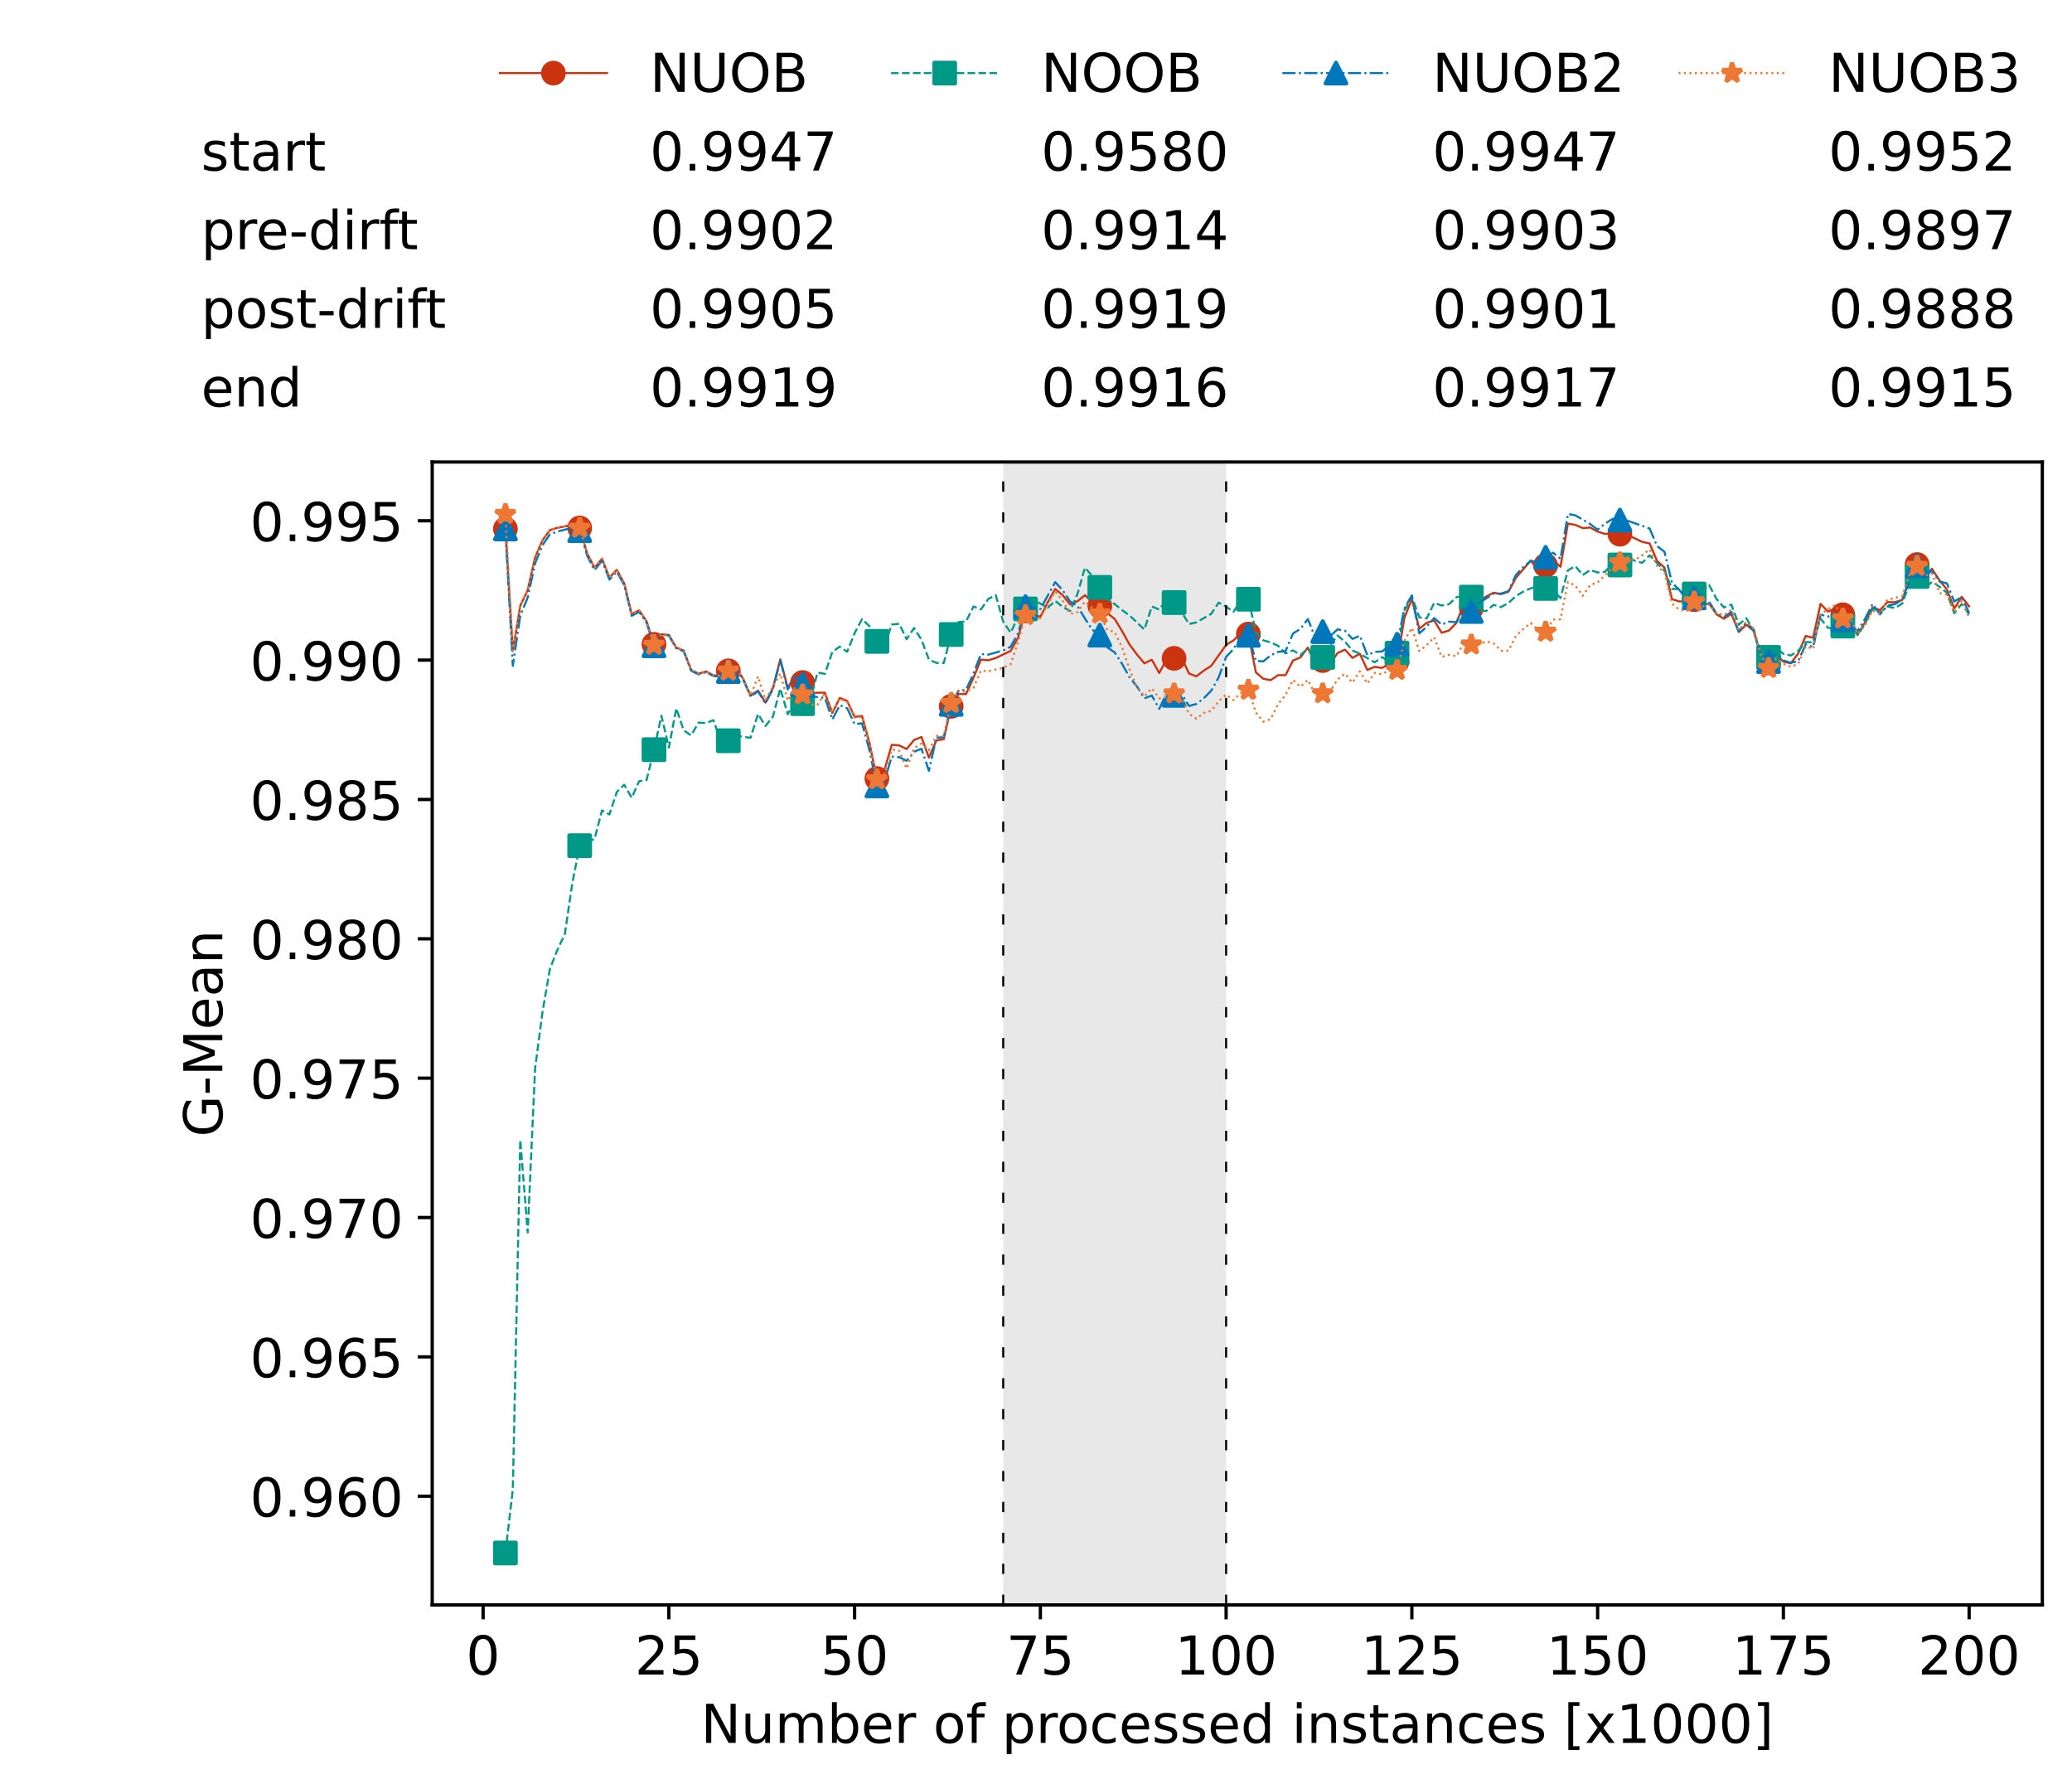 <?xml version="1.0" encoding="utf-8" standalone="no"?>
<!DOCTYPE svg PUBLIC "-//W3C//DTD SVG 1.1//EN"
  "http://www.w3.org/Graphics/SVG/1.1/DTD/svg11.dtd">
<!-- Created with matplotlib (https://matplotlib.org/) -->
<svg height="432.615pt" version="1.1" viewBox="0 0 502.65 432.615" width="502.65pt" xmlns="http://www.w3.org/2000/svg" xmlns:xlink="http://www.w3.org/1999/xlink">
 <defs>
  <style type="text/css">*{stroke-linecap:butt;stroke-linejoin:round;}</style>
 </defs>
 <g id="figure_1">
  <g id="patch_1">
   <path d="M 0 432.615 
L 502.65 432.615 
L 502.65 0 
L 0 0 
z
" style="fill:#ffffff;"/>
  </g>
  <g id="axes_1">
   <g id="patch_2">
    <path d="M 104.85 389.252 
L 495.45 389.252 
L 495.45 112.052 
L 104.85 112.052 
z
" style="fill:#ffffff;"/>
   </g>
   <g id="patch_3">
    <path clip-path="url(#pccaa155692)" d="M 297.446 389.252 
L 297.446 112.052 
L 243.372 112.052 
L 243.372 389.252 
z
" style="fill:#d3d3d3;opacity:0.5;"/>
   </g>
   <g id="matplotlib.axis_1">
    <g id="xtick_1">
     <g id="line2d_1">
      <defs>
       <path d="M 0 0 
L 0 3.5 
" id="m485e9df367" style="stroke:#000000;stroke-width:0.8;"/>
      </defs>
      <g>
       <use style="stroke:#000000;stroke-width:0.8;" x="117.197" xlink:href="#m485e9df367" y="389.252"/>
      </g>
     </g>
     <g id="text_1">
      <!-- 0 -->
      <g transform="translate(113.061 406.13)scale(0.13 -0.13)">
       <defs>
        <path d="M 31.781 66.406 
Q 24.172 66.406 20.328 58.906 
Q 16.5 51.422 16.5 36.375 
Q 16.5 21.391 20.328 13.891 
Q 24.172 6.391 31.781 6.391 
Q 39.453 6.391 43.281 13.891 
Q 47.125 21.391 47.125 36.375 
Q 47.125 51.422 43.281 58.906 
Q 39.453 66.406 31.781 66.406 
z
M 31.781 74.219 
Q 44.047 74.219 50.516 64.516 
Q 56.984 54.828 56.984 36.375 
Q 56.984 17.969 50.516 8.266 
Q 44.047 -1.422 31.781 -1.422 
Q 19.531 -1.422 13.062 8.266 
Q 6.594 17.969 6.594 36.375 
Q 6.594 54.828 13.062 64.516 
Q 19.531 74.219 31.781 74.219 
z
" id="DejaVuSans-48"/>
       </defs>
       <use xlink:href="#DejaVuSans-48"/>
      </g>
     </g>
    </g>
    <g id="xtick_2">
     <g id="line2d_2">
      <g>
       <use style="stroke:#000000;stroke-width:0.8;" x="162.259" xlink:href="#m485e9df367" y="389.252"/>
      </g>
     </g>
     <g id="text_2">
      <!-- 25 -->
      <g transform="translate(153.988 406.13)scale(0.13 -0.13)">
       <defs>
        <path d="M 19.188 8.297 
L 53.609 8.297 
L 53.609 0 
L 7.328 0 
L 7.328 8.297 
Q 12.938 14.109 22.625 23.891 
Q 32.328 33.688 34.812 36.531 
Q 39.547 41.844 41.422 45.531 
Q 43.312 49.219 43.312 52.781 
Q 43.312 58.594 39.234 62.25 
Q 35.156 65.922 28.609 65.922 
Q 23.969 65.922 18.812 64.312 
Q 13.672 62.703 7.812 59.422 
L 7.812 69.391 
Q 13.766 71.781 18.938 73 
Q 24.125 74.219 28.422 74.219 
Q 39.75 74.219 46.484 68.547 
Q 53.219 62.891 53.219 53.422 
Q 53.219 48.922 51.531 44.891 
Q 49.859 40.875 45.406 35.406 
Q 44.188 33.984 37.641 27.219 
Q 31.109 20.453 19.188 8.297 
z
" id="DejaVuSans-50"/>
        <path d="M 10.797 72.906 
L 49.516 72.906 
L 49.516 64.594 
L 19.828 64.594 
L 19.828 46.734 
Q 21.969 47.469 24.109 47.828 
Q 26.266 48.188 28.422 48.188 
Q 40.625 48.188 47.75 41.5 
Q 54.891 34.812 54.891 23.391 
Q 54.891 11.625 47.562 5.094 
Q 40.234 -1.422 26.906 -1.422 
Q 22.312 -1.422 17.547 -0.641 
Q 12.797 0.141 7.719 1.703 
L 7.719 11.625 
Q 12.109 9.234 16.797 8.062 
Q 21.484 6.891 26.703 6.891 
Q 35.156 6.891 40.078 11.328 
Q 45.016 15.766 45.016 23.391 
Q 45.016 31 40.078 35.438 
Q 35.156 39.891 26.703 39.891 
Q 22.75 39.891 18.812 39.016 
Q 14.891 38.141 10.797 36.281 
z
" id="DejaVuSans-53"/>
       </defs>
       <use xlink:href="#DejaVuSans-50"/>
       <use x="63.623" xlink:href="#DejaVuSans-53"/>
      </g>
     </g>
    </g>
    <g id="xtick_3">
     <g id="line2d_3">
      <g>
       <use style="stroke:#000000;stroke-width:0.8;" x="207.322" xlink:href="#m485e9df367" y="389.252"/>
      </g>
     </g>
     <g id="text_3">
      <!-- 50 -->
      <g transform="translate(199.05 406.13)scale(0.13 -0.13)">
       <use xlink:href="#DejaVuSans-53"/>
       <use x="63.623" xlink:href="#DejaVuSans-48"/>
      </g>
     </g>
    </g>
    <g id="xtick_4">
     <g id="line2d_4">
      <g>
       <use style="stroke:#000000;stroke-width:0.8;" x="252.384" xlink:href="#m485e9df367" y="389.252"/>
      </g>
     </g>
     <g id="text_4">
      <!-- 75 -->
      <g transform="translate(244.113 406.13)scale(0.13 -0.13)">
       <defs>
        <path d="M 8.203 72.906 
L 55.078 72.906 
L 55.078 68.703 
L 28.609 0 
L 18.312 0 
L 43.219 64.594 
L 8.203 64.594 
z
" id="DejaVuSans-55"/>
       </defs>
       <use xlink:href="#DejaVuSans-55"/>
       <use x="63.623" xlink:href="#DejaVuSans-53"/>
      </g>
     </g>
    </g>
    <g id="xtick_5">
     <g id="line2d_5">
      <g>
       <use style="stroke:#000000;stroke-width:0.8;" x="297.446" xlink:href="#m485e9df367" y="389.252"/>
      </g>
     </g>
     <g id="text_5">
      <!-- 100 -->
      <g transform="translate(285.039 406.13)scale(0.13 -0.13)">
       <defs>
        <path d="M 12.406 8.297 
L 28.516 8.297 
L 28.516 63.922 
L 10.984 60.406 
L 10.984 69.391 
L 28.422 72.906 
L 38.281 72.906 
L 38.281 8.297 
L 54.391 8.297 
L 54.391 0 
L 12.406 0 
z
" id="DejaVuSans-49"/>
       </defs>
       <use xlink:href="#DejaVuSans-49"/>
       <use x="63.623" xlink:href="#DejaVuSans-48"/>
       <use x="127.246" xlink:href="#DejaVuSans-48"/>
      </g>
     </g>
    </g>
    <g id="xtick_6">
     <g id="line2d_6">
      <g>
       <use style="stroke:#000000;stroke-width:0.8;" x="342.509" xlink:href="#m485e9df367" y="389.252"/>
      </g>
     </g>
     <g id="text_6">
      <!-- 125 -->
      <g transform="translate(330.102 406.13)scale(0.13 -0.13)">
       <use xlink:href="#DejaVuSans-49"/>
       <use x="63.623" xlink:href="#DejaVuSans-50"/>
       <use x="127.246" xlink:href="#DejaVuSans-53"/>
      </g>
     </g>
    </g>
    <g id="xtick_7">
     <g id="line2d_7">
      <g>
       <use style="stroke:#000000;stroke-width:0.8;" x="387.571" xlink:href="#m485e9df367" y="389.252"/>
      </g>
     </g>
     <g id="text_7">
      <!-- 150 -->
      <g transform="translate(375.164 406.13)scale(0.13 -0.13)">
       <use xlink:href="#DejaVuSans-49"/>
       <use x="63.623" xlink:href="#DejaVuSans-53"/>
       <use x="127.246" xlink:href="#DejaVuSans-48"/>
      </g>
     </g>
    </g>
    <g id="xtick_8">
     <g id="line2d_8">
      <g>
       <use style="stroke:#000000;stroke-width:0.8;" x="432.633" xlink:href="#m485e9df367" y="389.252"/>
      </g>
     </g>
     <g id="text_8">
      <!-- 175 -->
      <g transform="translate(420.226 406.13)scale(0.13 -0.13)">
       <use xlink:href="#DejaVuSans-49"/>
       <use x="63.623" xlink:href="#DejaVuSans-55"/>
       <use x="127.246" xlink:href="#DejaVuSans-53"/>
      </g>
     </g>
    </g>
    <g id="xtick_9">
     <g id="line2d_9">
      <g>
       <use style="stroke:#000000;stroke-width:0.8;" x="477.695" xlink:href="#m485e9df367" y="389.252"/>
      </g>
     </g>
     <g id="text_9">
      <!-- 200 -->
      <g transform="translate(465.289 406.13)scale(0.13 -0.13)">
       <use xlink:href="#DejaVuSans-50"/>
       <use x="63.623" xlink:href="#DejaVuSans-48"/>
       <use x="127.246" xlink:href="#DejaVuSans-48"/>
      </g>
     </g>
    </g>
    <g id="text_10">
     <!-- Number of processed instances [x1000] -->
     <g transform="translate(170.025 422.711)scale(0.13 -0.13)">
      <defs>
       <path d="M 9.812 72.906 
L 23.094 72.906 
L 55.422 11.922 
L 55.422 72.906 
L 64.984 72.906 
L 64.984 0 
L 51.703 0 
L 19.391 60.984 
L 19.391 0 
L 9.812 0 
z
" id="DejaVuSans-78"/>
       <path d="M 8.5 21.578 
L 8.5 54.688 
L 17.484 54.688 
L 17.484 21.922 
Q 17.484 14.156 20.5 10.266 
Q 23.531 6.391 29.594 6.391 
Q 36.859 6.391 41.078 11.031 
Q 45.312 15.672 45.312 23.688 
L 45.312 54.688 
L 54.297 54.688 
L 54.297 0 
L 45.312 0 
L 45.312 8.406 
Q 42.047 3.422 37.719 1 
Q 33.406 -1.422 27.688 -1.422 
Q 18.266 -1.422 13.375 4.438 
Q 8.5 10.297 8.5 21.578 
z
M 31.109 56 
z
" id="DejaVuSans-117"/>
       <path d="M 52 44.188 
Q 55.375 50.25 60.062 53.125 
Q 64.75 56 71.094 56 
Q 79.641 56 84.281 50.016 
Q 88.922 44.047 88.922 33.016 
L 88.922 0 
L 79.891 0 
L 79.891 32.719 
Q 79.891 40.578 77.094 44.375 
Q 74.312 48.188 68.609 48.188 
Q 61.625 48.188 57.562 43.547 
Q 53.516 38.922 53.516 30.906 
L 53.516 0 
L 44.484 0 
L 44.484 32.719 
Q 44.484 40.625 41.703 44.406 
Q 38.922 48.188 33.109 48.188 
Q 26.219 48.188 22.156 43.531 
Q 18.109 38.875 18.109 30.906 
L 18.109 0 
L 9.078 0 
L 9.078 54.688 
L 18.109 54.688 
L 18.109 46.188 
Q 21.188 51.219 25.484 53.609 
Q 29.781 56 35.688 56 
Q 41.656 56 45.828 52.969 
Q 50 49.953 52 44.188 
z
" id="DejaVuSans-109"/>
       <path d="M 48.688 27.297 
Q 48.688 37.203 44.609 42.844 
Q 40.531 48.484 33.406 48.484 
Q 26.266 48.484 22.188 42.844 
Q 18.109 37.203 18.109 27.297 
Q 18.109 17.391 22.188 11.75 
Q 26.266 6.109 33.406 6.109 
Q 40.531 6.109 44.609 11.75 
Q 48.688 17.391 48.688 27.297 
z
M 18.109 46.391 
Q 20.953 51.266 25.266 53.625 
Q 29.594 56 35.594 56 
Q 45.562 56 51.781 48.094 
Q 58.016 40.188 58.016 27.297 
Q 58.016 14.406 51.781 6.484 
Q 45.562 -1.422 35.594 -1.422 
Q 29.594 -1.422 25.266 0.953 
Q 20.953 3.328 18.109 8.203 
L 18.109 0 
L 9.078 0 
L 9.078 75.984 
L 18.109 75.984 
z
" id="DejaVuSans-98"/>
       <path d="M 56.203 29.594 
L 56.203 25.203 
L 14.891 25.203 
Q 15.484 15.922 20.484 11.062 
Q 25.484 6.203 34.422 6.203 
Q 39.594 6.203 44.453 7.469 
Q 49.312 8.734 54.109 11.281 
L 54.109 2.781 
Q 49.266 0.734 44.188 -0.344 
Q 39.109 -1.422 33.891 -1.422 
Q 20.797 -1.422 13.156 6.188 
Q 5.516 13.812 5.516 26.812 
Q 5.516 40.234 12.766 48.109 
Q 20.016 56 32.328 56 
Q 43.359 56 49.781 48.891 
Q 56.203 41.797 56.203 29.594 
z
M 47.219 32.234 
Q 47.125 39.594 43.094 43.984 
Q 39.062 48.391 32.422 48.391 
Q 24.906 48.391 20.391 44.141 
Q 15.875 39.891 15.188 32.172 
z
" id="DejaVuSans-101"/>
       <path d="M 41.109 46.297 
Q 39.594 47.172 37.812 47.578 
Q 36.031 48 33.891 48 
Q 26.266 48 22.188 43.047 
Q 18.109 38.094 18.109 28.812 
L 18.109 0 
L 9.078 0 
L 9.078 54.688 
L 18.109 54.688 
L 18.109 46.188 
Q 20.953 51.172 25.484 53.578 
Q 30.031 56 36.531 56 
Q 37.453 56 38.578 55.875 
Q 39.703 55.766 41.062 55.516 
z
" id="DejaVuSans-114"/>
       <path id="DejaVuSans-32"/>
       <path d="M 30.609 48.391 
Q 23.391 48.391 19.188 42.75 
Q 14.984 37.109 14.984 27.297 
Q 14.984 17.484 19.156 11.844 
Q 23.344 6.203 30.609 6.203 
Q 37.797 6.203 41.984 11.859 
Q 46.188 17.531 46.188 27.297 
Q 46.188 37.016 41.984 42.703 
Q 37.797 48.391 30.609 48.391 
z
M 30.609 56 
Q 42.328 56 49.016 48.375 
Q 55.719 40.766 55.719 27.297 
Q 55.719 13.875 49.016 6.219 
Q 42.328 -1.422 30.609 -1.422 
Q 18.844 -1.422 12.172 6.219 
Q 5.516 13.875 5.516 27.297 
Q 5.516 40.766 12.172 48.375 
Q 18.844 56 30.609 56 
z
" id="DejaVuSans-111"/>
       <path d="M 37.109 75.984 
L 37.109 68.5 
L 28.516 68.5 
Q 23.688 68.5 21.797 66.547 
Q 19.922 64.594 19.922 59.516 
L 19.922 54.688 
L 34.719 54.688 
L 34.719 47.703 
L 19.922 47.703 
L 19.922 0 
L 10.891 0 
L 10.891 47.703 
L 2.297 47.703 
L 2.297 54.688 
L 10.891 54.688 
L 10.891 58.5 
Q 10.891 67.625 15.141 71.797 
Q 19.391 75.984 28.609 75.984 
z
" id="DejaVuSans-102"/>
       <path d="M 18.109 8.203 
L 18.109 -20.797 
L 9.078 -20.797 
L 9.078 54.688 
L 18.109 54.688 
L 18.109 46.391 
Q 20.953 51.266 25.266 53.625 
Q 29.594 56 35.594 56 
Q 45.562 56 51.781 48.094 
Q 58.016 40.188 58.016 27.297 
Q 58.016 14.406 51.781 6.484 
Q 45.562 -1.422 35.594 -1.422 
Q 29.594 -1.422 25.266 0.953 
Q 20.953 3.328 18.109 8.203 
z
M 48.688 27.297 
Q 48.688 37.203 44.609 42.844 
Q 40.531 48.484 33.406 48.484 
Q 26.266 48.484 22.188 42.844 
Q 18.109 37.203 18.109 27.297 
Q 18.109 17.391 22.188 11.75 
Q 26.266 6.109 33.406 6.109 
Q 40.531 6.109 44.609 11.75 
Q 48.688 17.391 48.688 27.297 
z
" id="DejaVuSans-112"/>
       <path d="M 48.781 52.594 
L 48.781 44.188 
Q 44.969 46.297 41.141 47.344 
Q 37.312 48.391 33.406 48.391 
Q 24.656 48.391 19.812 42.844 
Q 14.984 37.312 14.984 27.297 
Q 14.984 17.281 19.812 11.734 
Q 24.656 6.203 33.406 6.203 
Q 37.312 6.203 41.141 7.25 
Q 44.969 8.297 48.781 10.406 
L 48.781 2.094 
Q 45.016 0.344 40.984 -0.531 
Q 36.969 -1.422 32.422 -1.422 
Q 20.062 -1.422 12.781 6.344 
Q 5.516 14.109 5.516 27.297 
Q 5.516 40.672 12.859 48.328 
Q 20.219 56 33.016 56 
Q 37.156 56 41.109 55.141 
Q 45.062 54.297 48.781 52.594 
z
" id="DejaVuSans-99"/>
       <path d="M 44.281 53.078 
L 44.281 44.578 
Q 40.484 46.531 36.375 47.5 
Q 32.281 48.484 27.875 48.484 
Q 21.188 48.484 17.844 46.438 
Q 14.5 44.391 14.5 40.281 
Q 14.5 37.156 16.891 35.375 
Q 19.281 33.594 26.516 31.984 
L 29.594 31.297 
Q 39.156 29.25 43.188 25.516 
Q 47.219 21.781 47.219 15.094 
Q 47.219 7.469 41.188 3.016 
Q 35.156 -1.422 24.609 -1.422 
Q 20.219 -1.422 15.453 -0.562 
Q 10.688 0.297 5.422 2 
L 5.422 11.281 
Q 10.406 8.688 15.234 7.391 
Q 20.062 6.109 24.812 6.109 
Q 31.156 6.109 34.562 8.281 
Q 37.984 10.453 37.984 14.406 
Q 37.984 18.062 35.516 20.016 
Q 33.062 21.969 24.703 23.781 
L 21.578 24.516 
Q 13.234 26.266 9.516 29.906 
Q 5.812 33.547 5.812 39.891 
Q 5.812 47.609 11.281 51.797 
Q 16.75 56 26.812 56 
Q 31.781 56 36.172 55.266 
Q 40.578 54.547 44.281 53.078 
z
" id="DejaVuSans-115"/>
       <path d="M 45.406 46.391 
L 45.406 75.984 
L 54.391 75.984 
L 54.391 0 
L 45.406 0 
L 45.406 8.203 
Q 42.578 3.328 38.25 0.953 
Q 33.938 -1.422 27.875 -1.422 
Q 17.969 -1.422 11.734 6.484 
Q 5.516 14.406 5.516 27.297 
Q 5.516 40.188 11.734 48.094 
Q 17.969 56 27.875 56 
Q 33.938 56 38.25 53.625 
Q 42.578 51.266 45.406 46.391 
z
M 14.797 27.297 
Q 14.797 17.391 18.875 11.75 
Q 22.953 6.109 30.078 6.109 
Q 37.203 6.109 41.297 11.75 
Q 45.406 17.391 45.406 27.297 
Q 45.406 37.203 41.297 42.844 
Q 37.203 48.484 30.078 48.484 
Q 22.953 48.484 18.875 42.844 
Q 14.797 37.203 14.797 27.297 
z
" id="DejaVuSans-100"/>
       <path d="M 9.422 54.688 
L 18.406 54.688 
L 18.406 0 
L 9.422 0 
z
M 9.422 75.984 
L 18.406 75.984 
L 18.406 64.594 
L 9.422 64.594 
z
" id="DejaVuSans-105"/>
       <path d="M 54.891 33.016 
L 54.891 0 
L 45.906 0 
L 45.906 32.719 
Q 45.906 40.484 42.875 44.328 
Q 39.844 48.188 33.797 48.188 
Q 26.516 48.188 22.312 43.547 
Q 18.109 38.922 18.109 30.906 
L 18.109 0 
L 9.078 0 
L 9.078 54.688 
L 18.109 54.688 
L 18.109 46.188 
Q 21.344 51.125 25.703 53.562 
Q 30.078 56 35.797 56 
Q 45.219 56 50.047 50.172 
Q 54.891 44.344 54.891 33.016 
z
" id="DejaVuSans-110"/>
       <path d="M 18.312 70.219 
L 18.312 54.688 
L 36.812 54.688 
L 36.812 47.703 
L 18.312 47.703 
L 18.312 18.016 
Q 18.312 11.328 20.141 9.422 
Q 21.969 7.516 27.594 7.516 
L 36.812 7.516 
L 36.812 0 
L 27.594 0 
Q 17.188 0 13.234 3.875 
Q 9.281 7.766 9.281 18.016 
L 9.281 47.703 
L 2.688 47.703 
L 2.688 54.688 
L 9.281 54.688 
L 9.281 70.219 
z
" id="DejaVuSans-116"/>
       <path d="M 34.281 27.484 
Q 23.391 27.484 19.188 25 
Q 14.984 22.516 14.984 16.5 
Q 14.984 11.719 18.141 8.906 
Q 21.297 6.109 26.703 6.109 
Q 34.188 6.109 38.703 11.406 
Q 43.219 16.703 43.219 25.484 
L 43.219 27.484 
z
M 52.203 31.203 
L 52.203 0 
L 43.219 0 
L 43.219 8.297 
Q 40.141 3.328 35.547 0.953 
Q 30.953 -1.422 24.312 -1.422 
Q 15.922 -1.422 10.953 3.297 
Q 6 8.016 6 15.922 
Q 6 25.141 12.172 29.828 
Q 18.359 34.516 30.609 34.516 
L 43.219 34.516 
L 43.219 35.406 
Q 43.219 41.609 39.141 45 
Q 35.062 48.391 27.688 48.391 
Q 23 48.391 18.547 47.266 
Q 14.109 46.141 10.016 43.891 
L 10.016 52.203 
Q 14.938 54.109 19.578 55.047 
Q 24.219 56 28.609 56 
Q 40.484 56 46.344 49.844 
Q 52.203 43.703 52.203 31.203 
z
" id="DejaVuSans-97"/>
       <path d="M 8.594 75.984 
L 29.297 75.984 
L 29.297 69 
L 17.578 69 
L 17.578 -6.203 
L 29.297 -6.203 
L 29.297 -13.188 
L 8.594 -13.188 
z
" id="DejaVuSans-91"/>
       <path d="M 54.891 54.688 
L 35.109 28.078 
L 55.906 0 
L 45.312 0 
L 29.391 21.484 
L 13.484 0 
L 2.875 0 
L 24.125 28.609 
L 4.688 54.688 
L 15.281 54.688 
L 29.781 35.203 
L 44.281 54.688 
z
" id="DejaVuSans-120"/>
       <path d="M 30.422 75.984 
L 30.422 -13.188 
L 9.719 -13.188 
L 9.719 -6.203 
L 21.391 -6.203 
L 21.391 69 
L 9.719 69 
L 9.719 75.984 
z
" id="DejaVuSans-93"/>
      </defs>
      <use xlink:href="#DejaVuSans-78"/>
      <use x="74.805" xlink:href="#DejaVuSans-117"/>
      <use x="138.184" xlink:href="#DejaVuSans-109"/>
      <use x="235.596" xlink:href="#DejaVuSans-98"/>
      <use x="299.072" xlink:href="#DejaVuSans-101"/>
      <use x="360.596" xlink:href="#DejaVuSans-114"/>
      <use x="401.709" xlink:href="#DejaVuSans-32"/>
      <use x="433.496" xlink:href="#DejaVuSans-111"/>
      <use x="494.678" xlink:href="#DejaVuSans-102"/>
      <use x="529.883" xlink:href="#DejaVuSans-32"/>
      <use x="561.67" xlink:href="#DejaVuSans-112"/>
      <use x="625.146" xlink:href="#DejaVuSans-114"/>
      <use x="664.01" xlink:href="#DejaVuSans-111"/>
      <use x="725.191" xlink:href="#DejaVuSans-99"/>
      <use x="780.172" xlink:href="#DejaVuSans-101"/>
      <use x="841.695" xlink:href="#DejaVuSans-115"/>
      <use x="893.795" xlink:href="#DejaVuSans-115"/>
      <use x="945.895" xlink:href="#DejaVuSans-101"/>
      <use x="1007.418" xlink:href="#DejaVuSans-100"/>
      <use x="1070.895" xlink:href="#DejaVuSans-32"/>
      <use x="1102.682" xlink:href="#DejaVuSans-105"/>
      <use x="1130.465" xlink:href="#DejaVuSans-110"/>
      <use x="1193.844" xlink:href="#DejaVuSans-115"/>
      <use x="1245.943" xlink:href="#DejaVuSans-116"/>
      <use x="1285.152" xlink:href="#DejaVuSans-97"/>
      <use x="1346.432" xlink:href="#DejaVuSans-110"/>
      <use x="1409.811" xlink:href="#DejaVuSans-99"/>
      <use x="1464.791" xlink:href="#DejaVuSans-101"/>
      <use x="1526.314" xlink:href="#DejaVuSans-115"/>
      <use x="1578.414" xlink:href="#DejaVuSans-32"/>
      <use x="1610.201" xlink:href="#DejaVuSans-91"/>
      <use x="1649.215" xlink:href="#DejaVuSans-120"/>
      <use x="1708.395" xlink:href="#DejaVuSans-49"/>
      <use x="1772.018" xlink:href="#DejaVuSans-48"/>
      <use x="1835.641" xlink:href="#DejaVuSans-48"/>
      <use x="1899.264" xlink:href="#DejaVuSans-48"/>
      <use x="1962.887" xlink:href="#DejaVuSans-93"/>
     </g>
    </g>
   </g>
   <g id="matplotlib.axis_2">
    <g id="ytick_1">
     <g id="line2d_10">
      <defs>
       <path d="M 0 0 
L -3.5 0 
" id="mf697996509" style="stroke:#000000;stroke-width:0.8;"/>
      </defs>
      <g>
       <use style="stroke:#000000;stroke-width:0.8;" x="104.85" xlink:href="#mf697996509" y="362.887"/>
      </g>
     </g>
     <g id="text_11">
      <!-- 0.960 -->
      <g transform="translate(60.633 367.826)scale(0.13 -0.13)">
       <defs>
        <path d="M 10.688 12.406 
L 21 12.406 
L 21 0 
L 10.688 0 
z
" id="DejaVuSans-46"/>
        <path d="M 10.984 1.516 
L 10.984 10.5 
Q 14.703 8.734 18.5 7.812 
Q 22.312 6.891 25.984 6.891 
Q 35.75 6.891 40.891 13.453 
Q 46.047 20.016 46.781 33.406 
Q 43.953 29.203 39.594 26.953 
Q 35.25 24.703 29.984 24.703 
Q 19.047 24.703 12.672 31.312 
Q 6.297 37.938 6.297 49.422 
Q 6.297 60.641 12.938 67.422 
Q 19.578 74.219 30.609 74.219 
Q 43.266 74.219 49.922 64.516 
Q 56.594 54.828 56.594 36.375 
Q 56.594 19.141 48.406 8.859 
Q 40.234 -1.422 26.422 -1.422 
Q 22.703 -1.422 18.891 -0.688 
Q 15.094 0.047 10.984 1.516 
z
M 30.609 32.422 
Q 37.25 32.422 41.125 36.953 
Q 45.016 41.5 45.016 49.422 
Q 45.016 57.281 41.125 61.844 
Q 37.25 66.406 30.609 66.406 
Q 23.969 66.406 20.094 61.844 
Q 16.219 57.281 16.219 49.422 
Q 16.219 41.5 20.094 36.953 
Q 23.969 32.422 30.609 32.422 
z
" id="DejaVuSans-57"/>
        <path d="M 33.016 40.375 
Q 26.375 40.375 22.484 35.828 
Q 18.609 31.297 18.609 23.391 
Q 18.609 15.531 22.484 10.953 
Q 26.375 6.391 33.016 6.391 
Q 39.656 6.391 43.531 10.953 
Q 47.406 15.531 47.406 23.391 
Q 47.406 31.297 43.531 35.828 
Q 39.656 40.375 33.016 40.375 
z
M 52.594 71.297 
L 52.594 62.312 
Q 48.875 64.062 45.094 64.984 
Q 41.312 65.922 37.594 65.922 
Q 27.828 65.922 22.672 59.328 
Q 17.531 52.734 16.797 39.406 
Q 19.672 43.656 24.016 45.922 
Q 28.375 48.188 33.594 48.188 
Q 44.578 48.188 50.953 41.516 
Q 57.328 34.859 57.328 23.391 
Q 57.328 12.156 50.688 5.359 
Q 44.047 -1.422 33.016 -1.422 
Q 20.359 -1.422 13.672 8.266 
Q 6.984 17.969 6.984 36.375 
Q 6.984 53.656 15.188 63.938 
Q 23.391 74.219 37.203 74.219 
Q 40.922 74.219 44.703 73.484 
Q 48.484 72.75 52.594 71.297 
z
" id="DejaVuSans-54"/>
       </defs>
       <use xlink:href="#DejaVuSans-48"/>
       <use x="63.623" xlink:href="#DejaVuSans-46"/>
       <use x="95.41" xlink:href="#DejaVuSans-57"/>
       <use x="159.033" xlink:href="#DejaVuSans-54"/>
       <use x="222.656" xlink:href="#DejaVuSans-48"/>
      </g>
     </g>
    </g>
    <g id="ytick_2">
     <g id="line2d_11">
      <g>
       <use style="stroke:#000000;stroke-width:0.8;" x="104.85" xlink:href="#mf697996509" y="329.089"/>
      </g>
     </g>
     <g id="text_12">
      <!-- 0.965 -->
      <g transform="translate(60.633 334.028)scale(0.13 -0.13)">
       <use xlink:href="#DejaVuSans-48"/>
       <use x="63.623" xlink:href="#DejaVuSans-46"/>
       <use x="95.41" xlink:href="#DejaVuSans-57"/>
       <use x="159.033" xlink:href="#DejaVuSans-54"/>
       <use x="222.656" xlink:href="#DejaVuSans-53"/>
      </g>
     </g>
    </g>
    <g id="ytick_3">
     <g id="line2d_12">
      <g>
       <use style="stroke:#000000;stroke-width:0.8;" x="104.85" xlink:href="#mf697996509" y="295.291"/>
      </g>
     </g>
     <g id="text_13">
      <!-- 0.970 -->
      <g transform="translate(60.633 300.23)scale(0.13 -0.13)">
       <use xlink:href="#DejaVuSans-48"/>
       <use x="63.623" xlink:href="#DejaVuSans-46"/>
       <use x="95.41" xlink:href="#DejaVuSans-57"/>
       <use x="159.033" xlink:href="#DejaVuSans-55"/>
       <use x="222.656" xlink:href="#DejaVuSans-48"/>
      </g>
     </g>
    </g>
    <g id="ytick_4">
     <g id="line2d_13">
      <g>
       <use style="stroke:#000000;stroke-width:0.8;" x="104.85" xlink:href="#mf697996509" y="261.494"/>
      </g>
     </g>
     <g id="text_14">
      <!-- 0.975 -->
      <g transform="translate(60.633 266.433)scale(0.13 -0.13)">
       <use xlink:href="#DejaVuSans-48"/>
       <use x="63.623" xlink:href="#DejaVuSans-46"/>
       <use x="95.41" xlink:href="#DejaVuSans-57"/>
       <use x="159.033" xlink:href="#DejaVuSans-55"/>
       <use x="222.656" xlink:href="#DejaVuSans-53"/>
      </g>
     </g>
    </g>
    <g id="ytick_5">
     <g id="line2d_14">
      <g>
       <use style="stroke:#000000;stroke-width:0.8;" x="104.85" xlink:href="#mf697996509" y="227.696"/>
      </g>
     </g>
     <g id="text_15">
      <!-- 0.980 -->
      <g transform="translate(60.633 232.635)scale(0.13 -0.13)">
       <defs>
        <path d="M 31.781 34.625 
Q 24.75 34.625 20.719 30.859 
Q 16.703 27.094 16.703 20.516 
Q 16.703 13.922 20.719 10.156 
Q 24.75 6.391 31.781 6.391 
Q 38.812 6.391 42.859 10.172 
Q 46.922 13.969 46.922 20.516 
Q 46.922 27.094 42.891 30.859 
Q 38.875 34.625 31.781 34.625 
z
M 21.922 38.812 
Q 15.578 40.375 12.031 44.719 
Q 8.5 49.078 8.5 55.328 
Q 8.5 64.062 14.719 69.141 
Q 20.953 74.219 31.781 74.219 
Q 42.672 74.219 48.875 69.141 
Q 55.078 64.062 55.078 55.328 
Q 55.078 49.078 51.531 44.719 
Q 48 40.375 41.703 38.812 
Q 48.828 37.156 52.797 32.312 
Q 56.781 27.484 56.781 20.516 
Q 56.781 9.906 50.312 4.234 
Q 43.844 -1.422 31.781 -1.422 
Q 19.734 -1.422 13.25 4.234 
Q 6.781 9.906 6.781 20.516 
Q 6.781 27.484 10.781 32.312 
Q 14.797 37.156 21.922 38.812 
z
M 18.312 54.391 
Q 18.312 48.734 21.844 45.562 
Q 25.391 42.391 31.781 42.391 
Q 38.141 42.391 41.719 45.562 
Q 45.312 48.734 45.312 54.391 
Q 45.312 60.062 41.719 63.234 
Q 38.141 66.406 31.781 66.406 
Q 25.391 66.406 21.844 63.234 
Q 18.312 60.062 18.312 54.391 
z
" id="DejaVuSans-56"/>
       </defs>
       <use xlink:href="#DejaVuSans-48"/>
       <use x="63.623" xlink:href="#DejaVuSans-46"/>
       <use x="95.41" xlink:href="#DejaVuSans-57"/>
       <use x="159.033" xlink:href="#DejaVuSans-56"/>
       <use x="222.656" xlink:href="#DejaVuSans-48"/>
      </g>
     </g>
    </g>
    <g id="ytick_6">
     <g id="line2d_15">
      <g>
       <use style="stroke:#000000;stroke-width:0.8;" x="104.85" xlink:href="#mf697996509" y="193.898"/>
      </g>
     </g>
     <g id="text_16">
      <!-- 0.985 -->
      <g transform="translate(60.633 198.837)scale(0.13 -0.13)">
       <use xlink:href="#DejaVuSans-48"/>
       <use x="63.623" xlink:href="#DejaVuSans-46"/>
       <use x="95.41" xlink:href="#DejaVuSans-57"/>
       <use x="159.033" xlink:href="#DejaVuSans-56"/>
       <use x="222.656" xlink:href="#DejaVuSans-53"/>
      </g>
     </g>
    </g>
    <g id="ytick_7">
     <g id="line2d_16">
      <g>
       <use style="stroke:#000000;stroke-width:0.8;" x="104.85" xlink:href="#mf697996509" y="160.1"/>
      </g>
     </g>
     <g id="text_17">
      <!-- 0.990 -->
      <g transform="translate(60.633 165.039)scale(0.13 -0.13)">
       <use xlink:href="#DejaVuSans-48"/>
       <use x="63.623" xlink:href="#DejaVuSans-46"/>
       <use x="95.41" xlink:href="#DejaVuSans-57"/>
       <use x="159.033" xlink:href="#DejaVuSans-57"/>
       <use x="222.656" xlink:href="#DejaVuSans-48"/>
      </g>
     </g>
    </g>
    <g id="ytick_8">
     <g id="line2d_17">
      <g>
       <use style="stroke:#000000;stroke-width:0.8;" x="104.85" xlink:href="#mf697996509" y="126.302"/>
      </g>
     </g>
     <g id="text_18">
      <!-- 0.995 -->
      <g transform="translate(60.633 131.241)scale(0.13 -0.13)">
       <use xlink:href="#DejaVuSans-48"/>
       <use x="63.623" xlink:href="#DejaVuSans-46"/>
       <use x="95.41" xlink:href="#DejaVuSans-57"/>
       <use x="159.033" xlink:href="#DejaVuSans-57"/>
       <use x="222.656" xlink:href="#DejaVuSans-53"/>
      </g>
     </g>
    </g>
    <g id="text_19">
     <!-- G-Mean -->
     <g transform="translate(53.93 275.744)rotate(-90)scale(0.13 -0.13)">
      <defs>
       <path d="M 59.516 10.406 
L 59.516 29.984 
L 43.406 29.984 
L 43.406 38.094 
L 69.281 38.094 
L 69.281 6.781 
Q 63.578 2.734 56.688 0.656 
Q 49.812 -1.422 42 -1.422 
Q 24.906 -1.422 15.25 8.562 
Q 5.609 18.562 5.609 36.375 
Q 5.609 54.25 15.25 64.234 
Q 24.906 74.219 42 74.219 
Q 49.125 74.219 55.547 72.453 
Q 61.969 70.703 67.391 67.281 
L 67.391 56.781 
Q 61.922 61.422 55.766 63.766 
Q 49.609 66.109 42.828 66.109 
Q 29.438 66.109 22.719 58.641 
Q 16.016 51.172 16.016 36.375 
Q 16.016 21.625 22.719 14.156 
Q 29.438 6.688 42.828 6.688 
Q 48.047 6.688 52.141 7.594 
Q 56.25 8.5 59.516 10.406 
z
" id="DejaVuSans-71"/>
       <path d="M 4.891 31.391 
L 31.203 31.391 
L 31.203 23.391 
L 4.891 23.391 
z
" id="DejaVuSans-45"/>
       <path d="M 9.812 72.906 
L 24.516 72.906 
L 43.109 23.297 
L 61.812 72.906 
L 76.516 72.906 
L 76.516 0 
L 66.891 0 
L 66.891 64.016 
L 48.094 14.016 
L 38.188 14.016 
L 19.391 64.016 
L 19.391 0 
L 9.812 0 
z
" id="DejaVuSans-77"/>
      </defs>
      <use xlink:href="#DejaVuSans-71"/>
      <use x="77.49" xlink:href="#DejaVuSans-45"/>
      <use x="113.574" xlink:href="#DejaVuSans-77"/>
      <use x="199.854" xlink:href="#DejaVuSans-101"/>
      <use x="261.377" xlink:href="#DejaVuSans-97"/>
      <use x="322.656" xlink:href="#DejaVuSans-110"/>
     </g>
    </g>
   </g>
   <g id="line2d_18"/>
   <g id="line2d_19"/>
   <g id="line2d_20"/>
   <g id="line2d_21"/>
   <g id="line2d_22"/>
   <g id="line2d_23">
    <path clip-path="url(#pccaa155692)" d="M 122.605 128.288 
L 124.407 157.905 
L 126.21 146.917 
L 128.012 143.157 
L 129.815 135.154 
L 131.617 131.002 
L 133.419 128.553 
L 135.222 128.017 
L 138.827 127.297 
L 140.629 128.052 
L 142.432 134.177 
L 144.234 137.718 
L 146.037 135.494 
L 147.839 140.085 
L 149.642 138.209 
L 151.444 141.517 
L 153.247 148.956 
L 155.049 148.025 
L 156.852 150.688 
L 158.654 156.274 
L 160.457 153.839 
L 162.259 153.991 
L 164.062 157.076 
L 165.864 157.776 
L 167.667 162.504 
L 169.469 163.388 
L 171.272 162.857 
L 173.074 163.784 
L 174.877 163.96 
L 176.679 162.699 
L 178.482 161.879 
L 180.284 164.603 
L 182.087 168.757 
L 183.889 167.491 
L 185.692 170.408 
L 187.494 166.927 
L 189.297 159.902 
L 191.099 166.862 
L 192.902 163.712 
L 194.704 165.532 
L 196.507 168.015 
L 200.112 167.999 
L 201.914 172.913 
L 203.717 169.271 
L 205.519 170.004 
L 207.322 173.86 
L 209.124 173.659 
L 210.927 180.204 
L 212.729 188.835 
L 214.532 186.862 
L 216.334 180.647 
L 218.137 180.791 
L 219.939 181.669 
L 221.742 179.478 
L 223.544 178.756 
L 225.347 183.745 
L 227.149 179.593 
L 228.952 179.267 
L 230.754 171.316 
L 232.557 168.312 
L 234.359 168.335 
L 236.162 164.356 
L 237.964 159.979 
L 239.767 160.138 
L 241.569 159.59 
L 245.174 157.874 
L 246.976 154.634 
L 248.779 148.142 
L 250.581 149.028 
L 252.384 149.586 
L 254.186 146.048 
L 255.989 142.86 
L 257.791 144.341 
L 259.594 146.613 
L 261.396 145.795 
L 263.199 144.368 
L 265.001 146.03 
L 266.804 146.928 
L 268.606 148.686 
L 270.409 150.115 
L 272.211 153.072 
L 274.014 156.316 
L 275.816 158.732 
L 277.619 160.881 
L 279.421 160.003 
L 281.224 163.221 
L 283.026 159.896 
L 286.631 159.429 
L 288.434 163.355 
L 290.236 164.031 
L 292.039 162.638 
L 293.841 161.481 
L 297.446 156.413 
L 299.249 155.301 
L 301.051 153.524 
L 302.854 153.777 
L 304.656 163.054 
L 306.459 164.618 
L 308.261 164.958 
L 310.064 163.747 
L 311.866 163.746 
L 313.669 160.206 
L 315.471 159.454 
L 317.274 157.058 
L 319.076 161.057 
L 320.879 160.206 
L 322.681 161.097 
L 324.484 158.381 
L 326.286 157.561 
L 328.089 159.55 
L 329.891 158.57 
L 331.694 162.492 
L 333.496 161.732 
L 335.299 161.999 
L 337.101 160.884 
L 338.904 160.437 
L 340.706 149.846 
L 342.509 145.25 
L 344.311 152.5 
L 346.114 151.056 
L 347.916 150.466 
L 349.719 153.455 
L 351.521 152.929 
L 353.324 151.046 
L 355.126 146.439 
L 356.928 147.498 
L 358.731 145.853 
L 360.533 144.692 
L 362.336 143.75 
L 364.138 144.095 
L 365.941 143.517 
L 367.743 140.135 
L 371.348 135.949 
L 373.151 138.335 
L 376.756 135.824 
L 378.558 137.47 
L 380.361 126.978 
L 382.163 127.307 
L 383.966 128.075 
L 385.768 127.947 
L 387.571 128.932 
L 389.373 129.499 
L 391.176 129.301 
L 394.781 129.72 
L 398.386 131.424 
L 400.188 131.8 
L 401.991 136.045 
L 403.793 137.656 
L 405.596 145.301 
L 407.398 145.884 
L 409.201 145.8 
L 411.003 145.433 
L 412.806 146.88 
L 414.608 146.357 
L 416.411 148.995 
L 418.213 150.067 
L 420.016 148.892 
L 421.818 153.284 
L 423.621 151.502 
L 425.423 152.993 
L 427.226 159.177 
L 429.028 160.767 
L 430.831 158.629 
L 432.633 160.473 
L 434.436 160.873 
L 436.238 158.482 
L 438.041 154.238 
L 439.843 154.687 
L 441.646 146.455 
L 443.448 148.323 
L 445.251 147.542 
L 448.856 150.544 
L 450.658 153.887 
L 452.461 150.887 
L 454.263 147.315 
L 456.066 147.967 
L 457.868 146.047 
L 459.671 146.048 
L 461.473 145.511 
L 463.276 140.466 
L 465.078 136.922 
L 466.881 139.521 
L 468.683 137.963 
L 470.485 140.735 
L 472.288 142.956 
L 474.09 147.572 
L 475.893 144.755 
L 477.695 147.062 
L 477.695 147.062 
" style="fill:none;stroke:#cc3311;stroke-linecap:square;stroke-width:0.5;"/>
    <defs>
     <path d="M 0 2.5 
C 0.663 2.5 1.299 2.237 1.768 1.768 
C 2.237 1.299 2.5 0.663 2.5 0 
C 2.5 -0.663 2.237 -1.299 1.768 -1.768 
C 1.299 -2.237 0.663 -2.5 0 -2.5 
C -0.663 -2.5 -1.299 -2.237 -1.768 -1.768 
C -2.237 -1.299 -2.5 -0.663 -2.5 0 
C -2.5 0.663 -2.237 1.299 -1.768 1.768 
C -1.299 2.237 -0.663 2.5 0 2.5 
z
" id="m1998abcc4f" style="stroke:#cc3311;"/>
    </defs>
    <g clip-path="url(#pccaa155692)">
     <use style="fill:#cc3311;stroke:#cc3311;" x="122.605" xlink:href="#m1998abcc4f" y="128.288"/>
     <use style="fill:#cc3311;stroke:#cc3311;" x="140.629" xlink:href="#m1998abcc4f" y="128.052"/>
     <use style="fill:#cc3311;stroke:#cc3311;" x="158.654" xlink:href="#m1998abcc4f" y="156.274"/>
     <use style="fill:#cc3311;stroke:#cc3311;" x="176.679" xlink:href="#m1998abcc4f" y="162.699"/>
     <use style="fill:#cc3311;stroke:#cc3311;" x="194.704" xlink:href="#m1998abcc4f" y="165.532"/>
     <use style="fill:#cc3311;stroke:#cc3311;" x="212.729" xlink:href="#m1998abcc4f" y="188.835"/>
     <use style="fill:#cc3311;stroke:#cc3311;" x="230.754" xlink:href="#m1998abcc4f" y="171.316"/>
     <use style="fill:#cc3311;stroke:#cc3311;" x="248.779" xlink:href="#m1998abcc4f" y="148.142"/>
     <use style="fill:#cc3311;stroke:#cc3311;" x="266.804" xlink:href="#m1998abcc4f" y="146.928"/>
     <use style="fill:#cc3311;stroke:#cc3311;" x="284.829" xlink:href="#m1998abcc4f" y="159.675"/>
     <use style="fill:#cc3311;stroke:#cc3311;" x="302.854" xlink:href="#m1998abcc4f" y="153.777"/>
     <use style="fill:#cc3311;stroke:#cc3311;" x="320.879" xlink:href="#m1998abcc4f" y="160.206"/>
     <use style="fill:#cc3311;stroke:#cc3311;" x="338.904" xlink:href="#m1998abcc4f" y="160.437"/>
     <use style="fill:#cc3311;stroke:#cc3311;" x="356.928" xlink:href="#m1998abcc4f" y="147.498"/>
     <use style="fill:#cc3311;stroke:#cc3311;" x="374.953" xlink:href="#m1998abcc4f" y="137.13"/>
     <use style="fill:#cc3311;stroke:#cc3311;" x="392.978" xlink:href="#m1998abcc4f" y="129.564"/>
     <use style="fill:#cc3311;stroke:#cc3311;" x="411.003" xlink:href="#m1998abcc4f" y="145.433"/>
     <use style="fill:#cc3311;stroke:#cc3311;" x="429.028" xlink:href="#m1998abcc4f" y="160.767"/>
     <use style="fill:#cc3311;stroke:#cc3311;" x="447.053" xlink:href="#m1998abcc4f" y="149.098"/>
     <use style="fill:#cc3311;stroke:#cc3311;" x="465.078" xlink:href="#m1998abcc4f" y="136.922"/>
    </g>
   </g>
   <g id="line2d_24"/>
   <g id="line2d_25"/>
   <g id="line2d_26"/>
   <g id="line2d_27"/>
   <g id="line2d_28">
    <path clip-path="url(#pccaa155692)" d="M 122.605 376.652 
L 124.407 361.217 
L 126.21 276.445 
L 128.012 298.915 
L 129.815 259.051 
L 131.617 245.359 
L 133.419 234.936 
L 135.222 230.372 
L 137.024 226.563 
L 138.827 214.218 
L 140.629 205.109 
L 142.432 204.222 
L 144.234 203.469 
L 146.037 196.549 
L 147.839 197.532 
L 149.642 192.066 
L 151.444 190.325 
L 153.247 193.493 
L 155.049 189.474 
L 156.852 189.188 
L 158.654 181.829 
L 160.457 173.583 
L 162.259 181.326 
L 164.062 171.805 
L 165.864 177.143 
L 167.667 178.362 
L 169.469 175.254 
L 171.272 175.362 
L 173.074 174.666 
L 174.877 179.838 
L 176.679 179.656 
L 178.482 178.3 
L 180.284 178.731 
L 182.087 178.92 
L 183.889 173.159 
L 185.692 176.076 
L 187.494 173.833 
L 189.297 166.973 
L 191.099 173.232 
L 192.902 169.9 
L 194.704 170.666 
L 196.507 170.158 
L 198.309 163.112 
L 200.112 163.448 
L 201.914 158.109 
L 203.717 156.821 
L 205.519 158.081 
L 207.322 153.562 
L 209.124 150.149 
L 210.927 151.88 
L 212.729 155.556 
L 214.532 156.641 
L 216.334 151.471 
L 218.137 151.286 
L 219.939 155.045 
L 221.742 152.318 
L 223.544 155.151 
L 225.347 159.972 
L 227.149 160.778 
L 228.952 160.795 
L 230.754 153.892 
L 232.557 150.877 
L 234.359 150.715 
L 236.162 147.093 
L 237.964 147.8 
L 239.767 145.246 
L 241.569 144.345 
L 243.372 150.775 
L 245.174 153.439 
L 246.976 149.614 
L 248.779 147.686 
L 250.581 145.404 
L 254.186 147.397 
L 255.989 145.739 
L 257.791 147.186 
L 259.594 148.178 
L 261.396 144.026 
L 263.199 137.665 
L 265.001 139.725 
L 266.804 142.45 
L 268.606 145.395 
L 270.409 146.496 
L 272.211 147.968 
L 274.014 149.264 
L 277.619 152.684 
L 279.421 147.09 
L 281.224 147.832 
L 283.026 145.487 
L 284.829 146.14 
L 286.631 148.429 
L 288.434 151.353 
L 290.236 150.945 
L 293.841 148.864 
L 295.644 146.148 
L 297.446 147.151 
L 299.249 148.365 
L 301.051 145.622 
L 302.854 145.334 
L 304.656 153.33 
L 306.459 155.309 
L 308.261 155.795 
L 310.064 156.647 
L 311.866 158.479 
L 313.669 157.739 
L 315.471 158.844 
L 317.274 157.361 
L 319.076 159.448 
L 320.879 159.435 
L 322.681 156.507 
L 324.484 154.129 
L 326.286 155.647 
L 328.089 157.763 
L 329.891 158.579 
L 333.496 160.637 
L 335.299 159.368 
L 337.101 160.639 
L 338.904 158.418 
L 340.706 148.087 
L 342.509 144.706 
L 344.311 149.728 
L 346.114 149.997 
L 347.916 146.204 
L 349.719 146.862 
L 351.521 146.529 
L 353.324 144.83 
L 355.126 144.523 
L 356.928 144.832 
L 358.731 148.021 
L 360.533 148.207 
L 362.336 146.696 
L 364.138 147.233 
L 365.941 146.25 
L 367.743 144.57 
L 369.546 143.47 
L 371.348 142.691 
L 373.151 142.149 
L 374.953 142.71 
L 376.756 143.071 
L 378.558 145.061 
L 380.361 138.311 
L 382.163 137.309 
L 383.966 139.469 
L 385.768 138.235 
L 387.571 138.846 
L 389.373 138.676 
L 391.176 136.766 
L 392.978 137.026 
L 394.781 135.201 
L 396.583 136.002 
L 398.386 136.515 
L 400.188 134.692 
L 403.793 138.431 
L 405.596 142.834 
L 407.398 142.872 
L 409.201 144.614 
L 412.806 143.522 
L 414.608 141.892 
L 416.411 145.273 
L 418.213 147.316 
L 420.016 146.641 
L 421.818 151.511 
L 423.621 149.923 
L 425.423 152.908 
L 427.226 159.457 
L 429.028 159.439 
L 430.831 157.109 
L 432.633 158.573 
L 434.436 158.983 
L 436.238 157.85 
L 438.041 155.726 
L 439.843 155.796 
L 441.646 150.013 
L 443.448 152.254 
L 445.251 152.41 
L 447.053 151.849 
L 448.856 151.093 
L 450.658 154.054 
L 452.461 151.256 
L 454.263 147.683 
L 456.066 148.581 
L 457.868 147.095 
L 459.671 147.477 
L 461.473 146.396 
L 463.276 141.368 
L 465.078 139.816 
L 466.881 142.791 
L 468.683 141.11 
L 470.485 142.285 
L 472.288 143.741 
L 474.09 148.731 
L 475.893 146.479 
L 477.695 148.976 
L 477.695 148.976 
" style="fill:none;stroke:#009988;stroke-dasharray:1.85,0.8;stroke-dashoffset:0;stroke-width:0.5;"/>
    <defs>
     <path d="M -2.5 2.5 
L 2.5 2.5 
L 2.5 -2.5 
L -2.5 -2.5 
z
" id="m1e4b880058" style="stroke:#009988;stroke-linejoin:miter;"/>
    </defs>
    <g clip-path="url(#pccaa155692)">
     <use style="fill:#009988;stroke:#009988;stroke-linejoin:miter;" x="122.605" xlink:href="#m1e4b880058" y="376.652"/>
     <use style="fill:#009988;stroke:#009988;stroke-linejoin:miter;" x="140.629" xlink:href="#m1e4b880058" y="205.109"/>
     <use style="fill:#009988;stroke:#009988;stroke-linejoin:miter;" x="158.654" xlink:href="#m1e4b880058" y="181.829"/>
     <use style="fill:#009988;stroke:#009988;stroke-linejoin:miter;" x="176.679" xlink:href="#m1e4b880058" y="179.656"/>
     <use style="fill:#009988;stroke:#009988;stroke-linejoin:miter;" x="194.704" xlink:href="#m1e4b880058" y="170.666"/>
     <use style="fill:#009988;stroke:#009988;stroke-linejoin:miter;" x="212.729" xlink:href="#m1e4b880058" y="155.556"/>
     <use style="fill:#009988;stroke:#009988;stroke-linejoin:miter;" x="230.754" xlink:href="#m1e4b880058" y="153.892"/>
     <use style="fill:#009988;stroke:#009988;stroke-linejoin:miter;" x="248.779" xlink:href="#m1e4b880058" y="147.686"/>
     <use style="fill:#009988;stroke:#009988;stroke-linejoin:miter;" x="266.804" xlink:href="#m1e4b880058" y="142.45"/>
     <use style="fill:#009988;stroke:#009988;stroke-linejoin:miter;" x="284.829" xlink:href="#m1e4b880058" y="146.14"/>
     <use style="fill:#009988;stroke:#009988;stroke-linejoin:miter;" x="302.854" xlink:href="#m1e4b880058" y="145.334"/>
     <use style="fill:#009988;stroke:#009988;stroke-linejoin:miter;" x="320.879" xlink:href="#m1e4b880058" y="159.435"/>
     <use style="fill:#009988;stroke:#009988;stroke-linejoin:miter;" x="338.904" xlink:href="#m1e4b880058" y="158.418"/>
     <use style="fill:#009988;stroke:#009988;stroke-linejoin:miter;" x="356.928" xlink:href="#m1e4b880058" y="144.832"/>
     <use style="fill:#009988;stroke:#009988;stroke-linejoin:miter;" x="374.953" xlink:href="#m1e4b880058" y="142.71"/>
     <use style="fill:#009988;stroke:#009988;stroke-linejoin:miter;" x="392.978" xlink:href="#m1e4b880058" y="137.026"/>
     <use style="fill:#009988;stroke:#009988;stroke-linejoin:miter;" x="411.003" xlink:href="#m1e4b880058" y="144.067"/>
     <use style="fill:#009988;stroke:#009988;stroke-linejoin:miter;" x="429.028" xlink:href="#m1e4b880058" y="159.439"/>
     <use style="fill:#009988;stroke:#009988;stroke-linejoin:miter;" x="447.053" xlink:href="#m1e4b880058" y="151.849"/>
     <use style="fill:#009988;stroke:#009988;stroke-linejoin:miter;" x="465.078" xlink:href="#m1e4b880058" y="139.816"/>
    </g>
   </g>
   <g id="line2d_29"/>
   <g id="line2d_30"/>
   <g id="line2d_31"/>
   <g id="line2d_32"/>
   <g id="line2d_33">
    <path clip-path="url(#pccaa155692)" d="M 122.605 128.288 
L 124.407 161.498 
L 126.21 149.313 
L 128.012 144.954 
L 129.815 136.591 
L 131.617 132.199 
L 133.419 129.58 
L 135.222 128.915 
L 138.827 128.015 
L 140.629 128.705 
L 142.432 134.776 
L 144.234 138.271 
L 146.037 136.007 
L 147.839 140.564 
L 149.642 138.658 
L 151.444 141.939 
L 153.247 149.355 
L 155.049 148.403 
L 156.852 151.047 
L 158.654 156.634 
L 160.457 153.839 
L 162.259 154.169 
L 164.062 157.254 
L 165.864 157.954 
L 167.667 162.682 
L 169.469 163.566 
L 171.272 163.035 
L 173.074 163.962 
L 174.877 164.138 
L 176.679 162.877 
L 178.482 162.056 
L 180.284 164.781 
L 182.087 168.935 
L 183.889 167.669 
L 185.692 170.586 
L 187.494 167.105 
L 189.297 160.08 
L 191.099 167.217 
L 192.902 164.066 
L 194.704 166.063 
L 196.507 168.901 
L 200.112 169.241 
L 201.914 174.506 
L 203.717 171.044 
L 205.519 171.776 
L 207.322 175.632 
L 209.124 175.431 
L 210.927 181.976 
L 212.729 190.607 
L 214.532 189.526 
L 216.334 183.49 
L 218.137 183.634 
L 219.939 184.512 
L 221.742 182.321 
L 223.544 181.599 
L 225.347 186.94 
L 227.149 178.93 
L 228.952 178.782 
L 230.754 170.833 
L 232.557 167.475 
L 234.359 167.322 
L 236.162 163.342 
L 237.964 158.613 
L 239.767 158.771 
L 243.372 157.754 
L 245.174 156.862 
L 246.976 153.622 
L 248.779 147.13 
L 250.581 147.325 
L 252.384 147.704 
L 255.989 141.188 
L 257.791 143.139 
L 259.594 145.87 
L 261.396 146.982 
L 263.199 150.035 
L 265.001 152.734 
L 266.804 154.035 
L 268.606 156.985 
L 270.409 158.234 
L 272.211 161.014 
L 274.014 164.258 
L 275.816 166.495 
L 277.619 169.38 
L 279.421 168.693 
L 281.224 171.911 
L 283.026 168.099 
L 284.829 168.649 
L 286.631 168.203 
L 288.434 171.229 
L 290.236 170.735 
L 292.039 169.341 
L 293.841 167.506 
L 295.644 164.277 
L 297.446 159.311 
L 299.249 157.401 
L 301.051 154.408 
L 302.854 154.08 
L 304.656 160.258 
L 306.459 160.413 
L 308.261 158.948 
L 310.064 158.11 
L 311.866 157.92 
L 313.669 153.645 
L 315.471 152.535 
L 317.274 150.139 
L 319.076 154.625 
L 320.879 153.191 
L 322.681 154.272 
L 324.484 152.641 
L 326.286 152.971 
L 328.089 154.961 
L 329.891 154.189 
L 331.694 158.869 
L 333.496 158.109 
L 335.299 158.003 
L 337.101 156.521 
L 338.904 156.258 
L 340.706 147.574 
L 342.509 144.387 
L 344.311 153.625 
L 346.114 151.995 
L 347.916 149.892 
L 349.719 151.483 
L 351.521 150.77 
L 353.324 150.902 
L 355.126 147.436 
L 356.928 148.307 
L 358.731 146.287 
L 362.336 143.995 
L 364.138 143.965 
L 365.941 143.387 
L 367.743 139.445 
L 369.546 137.554 
L 371.348 136.002 
L 373.151 136.374 
L 376.756 134.052 
L 378.558 135.514 
L 380.361 124.652 
L 382.163 124.984 
L 385.768 127.106 
L 387.571 128.463 
L 389.373 127.014 
L 391.176 125.864 
L 394.781 126.28 
L 400.188 128.176 
L 401.991 132.421 
L 403.793 133.843 
L 405.596 141.306 
L 407.398 143.08 
L 409.201 145.378 
L 411.003 145.013 
L 412.806 146.273 
L 414.608 145.934 
L 416.411 148.758 
L 418.213 149.64 
L 420.016 148.402 
L 421.818 153.161 
L 423.621 151.007 
L 425.423 152.685 
L 427.226 158.865 
L 429.028 160.455 
L 430.831 158.506 
L 432.633 160.163 
L 434.436 160.746 
L 436.238 160.341 
L 438.041 156.283 
L 439.843 156.921 
L 441.646 149.057 
L 443.448 149.55 
L 445.251 148.769 
L 447.053 150.326 
L 448.856 151.585 
L 450.658 153.06 
L 452.461 150.06 
L 454.263 146.489 
L 456.066 149.013 
L 457.868 146.91 
L 459.671 146.532 
L 461.473 145.428 
L 463.276 140.579 
L 465.078 137.225 
L 466.881 139.824 
L 468.683 138.454 
L 470.485 141.042 
L 472.288 141.466 
L 474.09 145.896 
L 475.893 144.789 
L 477.695 148.661 
L 477.695 148.661 
" style="fill:none;stroke:#0077bb;stroke-dasharray:3.2,0.8,0.5,0.8;stroke-dashoffset:0;stroke-width:0.5;"/>
    <defs>
     <path d="M 0 -2.5 
L -2.5 2.5 
L 2.5 2.5 
z
" id="m9ac25bd0cd" style="stroke:#0077bb;stroke-linejoin:miter;"/>
    </defs>
    <g clip-path="url(#pccaa155692)">
     <use style="fill:#0077bb;stroke:#0077bb;stroke-linejoin:miter;" x="122.605" xlink:href="#m9ac25bd0cd" y="128.288"/>
     <use style="fill:#0077bb;stroke:#0077bb;stroke-linejoin:miter;" x="140.629" xlink:href="#m9ac25bd0cd" y="128.705"/>
     <use style="fill:#0077bb;stroke:#0077bb;stroke-linejoin:miter;" x="158.654" xlink:href="#m9ac25bd0cd" y="156.634"/>
     <use style="fill:#0077bb;stroke:#0077bb;stroke-linejoin:miter;" x="176.679" xlink:href="#m9ac25bd0cd" y="162.877"/>
     <use style="fill:#0077bb;stroke:#0077bb;stroke-linejoin:miter;" x="194.704" xlink:href="#m9ac25bd0cd" y="166.063"/>
     <use style="fill:#0077bb;stroke:#0077bb;stroke-linejoin:miter;" x="212.729" xlink:href="#m9ac25bd0cd" y="190.607"/>
     <use style="fill:#0077bb;stroke:#0077bb;stroke-linejoin:miter;" x="230.754" xlink:href="#m9ac25bd0cd" y="170.833"/>
     <use style="fill:#0077bb;stroke:#0077bb;stroke-linejoin:miter;" x="248.779" xlink:href="#m9ac25bd0cd" y="147.13"/>
     <use style="fill:#0077bb;stroke:#0077bb;stroke-linejoin:miter;" x="266.804" xlink:href="#m9ac25bd0cd" y="154.035"/>
     <use style="fill:#0077bb;stroke:#0077bb;stroke-linejoin:miter;" x="284.829" xlink:href="#m9ac25bd0cd" y="168.649"/>
     <use style="fill:#0077bb;stroke:#0077bb;stroke-linejoin:miter;" x="302.854" xlink:href="#m9ac25bd0cd" y="154.08"/>
     <use style="fill:#0077bb;stroke:#0077bb;stroke-linejoin:miter;" x="320.879" xlink:href="#m9ac25bd0cd" y="153.191"/>
     <use style="fill:#0077bb;stroke:#0077bb;stroke-linejoin:miter;" x="338.904" xlink:href="#m9ac25bd0cd" y="156.258"/>
     <use style="fill:#0077bb;stroke:#0077bb;stroke-linejoin:miter;" x="356.928" xlink:href="#m9ac25bd0cd" y="148.307"/>
     <use style="fill:#0077bb;stroke:#0077bb;stroke-linejoin:miter;" x="374.953" xlink:href="#m9ac25bd0cd" y="135.171"/>
     <use style="fill:#0077bb;stroke:#0077bb;stroke-linejoin:miter;" x="392.978" xlink:href="#m9ac25bd0cd" y="126.127"/>
     <use style="fill:#0077bb;stroke:#0077bb;stroke-linejoin:miter;" x="411.003" xlink:href="#m9ac25bd0cd" y="145.013"/>
     <use style="fill:#0077bb;stroke:#0077bb;stroke-linejoin:miter;" x="429.028" xlink:href="#m9ac25bd0cd" y="160.455"/>
     <use style="fill:#0077bb;stroke:#0077bb;stroke-linejoin:miter;" x="447.053" xlink:href="#m9ac25bd0cd" y="150.326"/>
     <use style="fill:#0077bb;stroke:#0077bb;stroke-linejoin:miter;" x="465.078" xlink:href="#m9ac25bd0cd" y="137.225"/>
    </g>
   </g>
   <g id="line2d_34"/>
   <g id="line2d_35"/>
   <g id="line2d_36"/>
   <g id="line2d_37"/>
   <g id="line2d_38">
    <path clip-path="url(#pccaa155692)" d="M 122.605 124.701 
L 124.407 157.908 
L 126.21 146.919 
L 128.012 143.159 
L 129.815 135.155 
L 131.617 131.003 
L 133.419 128.554 
L 135.222 128.018 
L 138.827 127.297 
L 140.629 128.052 
L 142.432 134.177 
L 144.234 137.718 
L 146.037 135.494 
L 147.839 140.085 
L 149.642 138.21 
L 151.444 141.517 
L 153.247 148.956 
L 155.049 148.025 
L 156.852 150.688 
L 158.654 156.454 
L 160.457 153.839 
L 162.259 153.991 
L 164.062 157.076 
L 165.864 157.776 
L 167.667 162.504 
L 169.469 163.388 
L 171.272 162.857 
L 173.074 163.784 
L 174.877 163.96 
L 176.679 162.699 
L 178.482 161.879 
L 180.284 164.603 
L 182.087 168.757 
L 183.889 164.057 
L 185.692 169.731 
L 189.297 163.356 
L 191.099 169.964 
L 192.902 166.637 
L 194.704 168.457 
L 196.507 170.94 
L 198.309 170.936 
L 200.112 168.035 
L 201.914 172.949 
L 203.717 169.487 
L 205.519 170.22 
L 207.322 174.076 
L 209.124 173.875 
L 210.927 180.42 
L 212.729 189.051 
L 214.532 187.791 
L 216.334 181.755 
L 218.137 182.074 
L 219.939 186.386 
L 221.742 181.438 
L 223.544 180.357 
L 225.347 181.926 
L 227.149 178.479 
L 228.952 178.508 
L 230.754 170.557 
L 232.557 167.554 
L 234.359 167.756 
L 236.162 166.843 
L 237.964 162.643 
L 239.767 162.801 
L 243.372 161.963 
L 245.174 161.07 
L 246.976 155.704 
L 248.779 149.211 
L 250.581 149.384 
L 252.384 149.971 
L 254.186 146.468 
L 255.989 143.505 
L 257.791 145.692 
L 259.594 148.881 
L 261.396 148.47 
L 263.199 145.895 
L 266.804 148.857 
L 268.606 152.704 
L 270.409 153.272 
L 272.211 157.022 
L 274.014 162.364 
L 275.816 166.574 
L 277.619 168.857 
L 279.421 166.925 
L 281.224 169.404 
L 283.026 168.693 
L 284.829 168.222 
L 286.631 169.393 
L 288.434 173.11 
L 290.236 174.321 
L 292.039 172.911 
L 293.841 172.406 
L 295.644 170.097 
L 297.446 168.469 
L 299.249 169.803 
L 301.051 168.026 
L 302.854 167.323 
L 304.656 172.786 
L 306.459 175.032 
L 308.261 174.4 
L 310.064 170.729 
L 311.866 168.567 
L 313.669 164.902 
L 315.471 166.566 
L 317.274 164.909 
L 319.076 168.421 
L 320.879 168.196 
L 322.681 167.672 
L 324.484 164.768 
L 326.286 163.393 
L 328.089 165.55 
L 329.891 162.832 
L 331.694 165.759 
L 333.496 163.186 
L 335.299 163.537 
L 337.101 162.422 
L 338.904 162.534 
L 340.706 155.351 
L 342.509 152.28 
L 344.311 157.902 
L 346.114 156.459 
L 347.916 154.543 
L 349.719 159.315 
L 351.521 158.828 
L 353.324 159.144 
L 355.126 155.867 
L 356.928 156.359 
L 358.731 156.337 
L 360.533 155.55 
L 362.336 156.031 
L 364.138 157.835 
L 365.941 157.822 
L 367.743 154.254 
L 369.546 152.555 
L 371.348 151.094 
L 373.151 152.929 
L 374.953 153.255 
L 376.756 150.266 
L 378.558 150.203 
L 380.361 141.152 
L 382.163 142.046 
L 383.966 144.512 
L 385.768 141.86 
L 387.571 141.277 
L 391.176 137.739 
L 394.781 135.149 
L 396.583 135.757 
L 398.386 134.685 
L 400.188 133.228 
L 401.991 137.288 
L 403.793 138.899 
L 405.596 146.352 
L 407.398 147.876 
L 409.201 148.157 
L 411.003 145.887 
L 412.806 147.146 
L 414.608 146.619 
L 416.411 148.702 
L 418.213 149.206 
L 420.016 147.846 
L 421.818 152.792 
L 423.621 150.824 
L 425.423 152.502 
L 427.226 158.876 
L 429.028 162.045 
L 430.831 159.718 
L 432.633 161 
L 434.436 161.767 
L 436.238 160.985 
L 438.041 156.741 
L 439.843 157.378 
L 441.646 149.146 
L 443.448 147.691 
L 445.251 146.723 
L 447.053 150.026 
L 448.856 150.026 
L 450.658 153.741 
L 452.461 151.67 
L 454.263 148.099 
L 456.066 148.938 
L 457.868 145.426 
L 459.671 145.048 
L 461.473 144.511 
L 463.276 139.275 
L 465.078 137.29 
L 466.881 139.701 
L 468.683 139.082 
L 470.485 143.822 
L 472.288 144.251 
L 474.09 148.495 
L 475.893 145.678 
L 477.695 149.736 
L 477.695 149.736 
" style="fill:none;stroke:#ee7733;stroke-dasharray:0.5,0.825;stroke-dashoffset:0;stroke-width:0.5;"/>
    <defs>
     <path d="M 0 -2.5 
L -0.561 -0.773 
L -2.378 -0.773 
L -0.908 0.295 
L -1.469 2.023 
L -0 0.955 
L 1.469 2.023 
L 0.908 0.295 
L 2.378 -0.773 
L 0.561 -0.773 
z
" id="mda64fe45d6" style="stroke:#ee7733;stroke-linejoin:bevel;"/>
    </defs>
    <g clip-path="url(#pccaa155692)">
     <use style="fill:#ee7733;stroke:#ee7733;stroke-linejoin:bevel;" x="122.605" xlink:href="#mda64fe45d6" y="124.701"/>
     <use style="fill:#ee7733;stroke:#ee7733;stroke-linejoin:bevel;" x="140.629" xlink:href="#mda64fe45d6" y="128.052"/>
     <use style="fill:#ee7733;stroke:#ee7733;stroke-linejoin:bevel;" x="158.654" xlink:href="#mda64fe45d6" y="156.454"/>
     <use style="fill:#ee7733;stroke:#ee7733;stroke-linejoin:bevel;" x="176.679" xlink:href="#mda64fe45d6" y="162.699"/>
     <use style="fill:#ee7733;stroke:#ee7733;stroke-linejoin:bevel;" x="194.704" xlink:href="#mda64fe45d6" y="168.457"/>
     <use style="fill:#ee7733;stroke:#ee7733;stroke-linejoin:bevel;" x="212.729" xlink:href="#mda64fe45d6" y="189.051"/>
     <use style="fill:#ee7733;stroke:#ee7733;stroke-linejoin:bevel;" x="230.754" xlink:href="#mda64fe45d6" y="170.557"/>
     <use style="fill:#ee7733;stroke:#ee7733;stroke-linejoin:bevel;" x="248.779" xlink:href="#mda64fe45d6" y="149.211"/>
     <use style="fill:#ee7733;stroke:#ee7733;stroke-linejoin:bevel;" x="266.804" xlink:href="#mda64fe45d6" y="148.857"/>
     <use style="fill:#ee7733;stroke:#ee7733;stroke-linejoin:bevel;" x="284.829" xlink:href="#mda64fe45d6" y="168.222"/>
     <use style="fill:#ee7733;stroke:#ee7733;stroke-linejoin:bevel;" x="302.854" xlink:href="#mda64fe45d6" y="167.323"/>
     <use style="fill:#ee7733;stroke:#ee7733;stroke-linejoin:bevel;" x="320.879" xlink:href="#mda64fe45d6" y="168.196"/>
     <use style="fill:#ee7733;stroke:#ee7733;stroke-linejoin:bevel;" x="338.904" xlink:href="#mda64fe45d6" y="162.534"/>
     <use style="fill:#ee7733;stroke:#ee7733;stroke-linejoin:bevel;" x="356.928" xlink:href="#mda64fe45d6" y="156.359"/>
     <use style="fill:#ee7733;stroke:#ee7733;stroke-linejoin:bevel;" x="374.953" xlink:href="#mda64fe45d6" y="153.255"/>
     <use style="fill:#ee7733;stroke:#ee7733;stroke-linejoin:bevel;" x="392.978" xlink:href="#mda64fe45d6" y="136.427"/>
     <use style="fill:#ee7733;stroke:#ee7733;stroke-linejoin:bevel;" x="411.003" xlink:href="#mda64fe45d6" y="145.887"/>
     <use style="fill:#ee7733;stroke:#ee7733;stroke-linejoin:bevel;" x="429.028" xlink:href="#mda64fe45d6" y="162.045"/>
     <use style="fill:#ee7733;stroke:#ee7733;stroke-linejoin:bevel;" x="447.053" xlink:href="#mda64fe45d6" y="150.026"/>
     <use style="fill:#ee7733;stroke:#ee7733;stroke-linejoin:bevel;" x="465.078" xlink:href="#mda64fe45d6" y="137.29"/>
    </g>
   </g>
   <g id="line2d_39"/>
   <g id="line2d_40"/>
   <g id="line2d_41"/>
   <g id="line2d_42"/>
   <g id="line2d_43">
    <path clip-path="url(#pccaa155692)" d="M 243.372 389.252 
L 243.372 112.052 
" style="fill:none;stroke:#000000;stroke-dasharray:2.5,5;stroke-dashoffset:0;stroke-width:0.5;"/>
   </g>
   <g id="line2d_44">
    <path clip-path="url(#pccaa155692)" d="M 297.446 389.252 
L 297.446 112.052 
" style="fill:none;stroke:#000000;stroke-dasharray:2.5,5;stroke-dashoffset:0;stroke-width:0.5;"/>
   </g>
   <g id="patch_4">
    <path d="M 104.85 389.252 
L 104.85 112.052 
" style="fill:none;stroke:#000000;stroke-linecap:square;stroke-linejoin:miter;stroke-width:0.8;"/>
   </g>
   <g id="patch_5">
    <path d="M 495.45 389.252 
L 495.45 112.052 
" style="fill:none;stroke:#000000;stroke-linecap:square;stroke-linejoin:miter;stroke-width:0.8;"/>
   </g>
   <g id="patch_6">
    <path d="M 104.85 389.252 
L 495.45 389.252 
" style="fill:none;stroke:#000000;stroke-linecap:square;stroke-linejoin:miter;stroke-width:0.8;"/>
   </g>
   <g id="patch_7">
    <path d="M 104.85 112.052 
L 495.45 112.052 
" style="fill:none;stroke:#000000;stroke-linecap:square;stroke-linejoin:miter;stroke-width:0.8;"/>
   </g>
   <g id="legend_1">
    <g id="line2d_45"/>
    <g id="line2d_46"/>
    <g id="text_20">
     <!--   -->
     <g transform="translate(48.8 22.278)scale(0.13 -0.13)">
      <use xlink:href="#DejaVuSans-32"/>
     </g>
    </g>
    <g id="line2d_47"/>
    <g id="line2d_48"/>
    <g id="text_21">
     <!-- start -->
     <g transform="translate(48.8 41.36)scale(0.13 -0.13)">
      <use xlink:href="#DejaVuSans-115"/>
      <use x="52.1" xlink:href="#DejaVuSans-116"/>
      <use x="91.309" xlink:href="#DejaVuSans-97"/>
      <use x="152.588" xlink:href="#DejaVuSans-114"/>
      <use x="193.701" xlink:href="#DejaVuSans-116"/>
     </g>
    </g>
    <g id="line2d_49"/>
    <g id="line2d_50"/>
    <g id="text_22">
     <!-- pre-dirft -->
     <g transform="translate(48.8 60.441)scale(0.13 -0.13)">
      <use xlink:href="#DejaVuSans-112"/>
      <use x="63.477" xlink:href="#DejaVuSans-114"/>
      <use x="102.34" xlink:href="#DejaVuSans-101"/>
      <use x="163.863" xlink:href="#DejaVuSans-45"/>
      <use x="199.947" xlink:href="#DejaVuSans-100"/>
      <use x="263.424" xlink:href="#DejaVuSans-105"/>
      <use x="291.207" xlink:href="#DejaVuSans-114"/>
      <use x="332.32" xlink:href="#DejaVuSans-102"/>
      <use x="365.775" xlink:href="#DejaVuSans-116"/>
     </g>
    </g>
    <g id="line2d_51"/>
    <g id="line2d_52"/>
    <g id="text_23">
     <!-- post-drift -->
     <g transform="translate(48.8 79.523)scale(0.13 -0.13)">
      <use xlink:href="#DejaVuSans-112"/>
      <use x="63.477" xlink:href="#DejaVuSans-111"/>
      <use x="124.658" xlink:href="#DejaVuSans-115"/>
      <use x="176.758" xlink:href="#DejaVuSans-116"/>
      <use x="215.967" xlink:href="#DejaVuSans-45"/>
      <use x="252.051" xlink:href="#DejaVuSans-100"/>
      <use x="315.527" xlink:href="#DejaVuSans-114"/>
      <use x="356.641" xlink:href="#DejaVuSans-105"/>
      <use x="384.424" xlink:href="#DejaVuSans-102"/>
      <use x="417.879" xlink:href="#DejaVuSans-116"/>
     </g>
    </g>
    <g id="line2d_53"/>
    <g id="line2d_54"/>
    <g id="text_24">
     <!-- end -->
     <g transform="translate(48.8 98.604)scale(0.13 -0.13)">
      <use xlink:href="#DejaVuSans-101"/>
      <use x="61.523" xlink:href="#DejaVuSans-110"/>
      <use x="124.902" xlink:href="#DejaVuSans-100"/>
     </g>
    </g>
    <g id="line2d_55">
     <path d="M 121.252 17.728 
L 147.252 17.728 
" style="fill:none;stroke:#cc3311;stroke-linecap:square;stroke-width:0.5;"/>
    </g>
    <g id="line2d_56">
     <g>
      <use style="fill:#cc3311;stroke:#cc3311;" x="134.252" xlink:href="#m1998abcc4f" y="17.728"/>
     </g>
    </g>
    <g id="text_25">
     <!-- NUOB -->
     <g transform="translate(157.652 22.278)scale(0.13 -0.13)">
      <defs>
       <path d="M 8.688 72.906 
L 18.609 72.906 
L 18.609 28.609 
Q 18.609 16.891 22.844 11.734 
Q 27.094 6.594 36.625 6.594 
Q 46.094 6.594 50.344 11.734 
Q 54.594 16.891 54.594 28.609 
L 54.594 72.906 
L 64.5 72.906 
L 64.5 27.391 
Q 64.5 13.141 57.438 5.859 
Q 50.391 -1.422 36.625 -1.422 
Q 22.797 -1.422 15.734 5.859 
Q 8.688 13.141 8.688 27.391 
z
" id="DejaVuSans-85"/>
       <path d="M 39.406 66.219 
Q 28.656 66.219 22.328 58.203 
Q 16.016 50.203 16.016 36.375 
Q 16.016 22.609 22.328 14.594 
Q 28.656 6.594 39.406 6.594 
Q 50.141 6.594 56.422 14.594 
Q 62.703 22.609 62.703 36.375 
Q 62.703 50.203 56.422 58.203 
Q 50.141 66.219 39.406 66.219 
z
M 39.406 74.219 
Q 54.734 74.219 63.906 63.938 
Q 73.094 53.656 73.094 36.375 
Q 73.094 19.141 63.906 8.859 
Q 54.734 -1.422 39.406 -1.422 
Q 24.031 -1.422 14.812 8.828 
Q 5.609 19.094 5.609 36.375 
Q 5.609 53.656 14.812 63.938 
Q 24.031 74.219 39.406 74.219 
z
" id="DejaVuSans-79"/>
       <path d="M 19.672 34.812 
L 19.672 8.109 
L 35.5 8.109 
Q 43.453 8.109 47.281 11.406 
Q 51.125 14.703 51.125 21.484 
Q 51.125 28.328 47.281 31.562 
Q 43.453 34.812 35.5 34.812 
z
M 19.672 64.797 
L 19.672 42.828 
L 34.281 42.828 
Q 41.5 42.828 45.031 45.531 
Q 48.578 48.25 48.578 53.812 
Q 48.578 59.328 45.031 62.062 
Q 41.5 64.797 34.281 64.797 
z
M 9.812 72.906 
L 35.016 72.906 
Q 46.297 72.906 52.391 68.219 
Q 58.5 63.531 58.5 54.891 
Q 58.5 48.188 55.375 44.234 
Q 52.25 40.281 46.188 39.312 
Q 53.469 37.75 57.5 32.781 
Q 61.531 27.828 61.531 20.406 
Q 61.531 10.641 54.891 5.312 
Q 48.25 0 35.984 0 
L 9.812 0 
z
" id="DejaVuSans-66"/>
      </defs>
      <use xlink:href="#DejaVuSans-78"/>
      <use x="74.805" xlink:href="#DejaVuSans-85"/>
      <use x="147.998" xlink:href="#DejaVuSans-79"/>
      <use x="226.709" xlink:href="#DejaVuSans-66"/>
     </g>
    </g>
    <g id="line2d_57"/>
    <g id="line2d_58"/>
    <g id="text_26">
     <!-- 0.9947 -->
     <g transform="translate(157.652 41.36)scale(0.13 -0.13)">
      <defs>
       <path d="M 37.797 64.312 
L 12.891 25.391 
L 37.797 25.391 
z
M 35.203 72.906 
L 47.609 72.906 
L 47.609 25.391 
L 58.016 25.391 
L 58.016 17.188 
L 47.609 17.188 
L 47.609 0 
L 37.797 0 
L 37.797 17.188 
L 4.891 17.188 
L 4.891 26.703 
z
" id="DejaVuSans-52"/>
      </defs>
      <use xlink:href="#DejaVuSans-48"/>
      <use x="63.623" xlink:href="#DejaVuSans-46"/>
      <use x="95.41" xlink:href="#DejaVuSans-57"/>
      <use x="159.033" xlink:href="#DejaVuSans-57"/>
      <use x="222.656" xlink:href="#DejaVuSans-52"/>
      <use x="286.279" xlink:href="#DejaVuSans-55"/>
     </g>
    </g>
    <g id="line2d_59"/>
    <g id="line2d_60"/>
    <g id="text_27">
     <!-- 0.9902 -->
     <g transform="translate(157.652 60.441)scale(0.13 -0.13)">
      <use xlink:href="#DejaVuSans-48"/>
      <use x="63.623" xlink:href="#DejaVuSans-46"/>
      <use x="95.41" xlink:href="#DejaVuSans-57"/>
      <use x="159.033" xlink:href="#DejaVuSans-57"/>
      <use x="222.656" xlink:href="#DejaVuSans-48"/>
      <use x="286.279" xlink:href="#DejaVuSans-50"/>
     </g>
    </g>
    <g id="line2d_61"/>
    <g id="line2d_62"/>
    <g id="text_28">
     <!-- 0.9905 -->
     <g transform="translate(157.652 79.523)scale(0.13 -0.13)">
      <use xlink:href="#DejaVuSans-48"/>
      <use x="63.623" xlink:href="#DejaVuSans-46"/>
      <use x="95.41" xlink:href="#DejaVuSans-57"/>
      <use x="159.033" xlink:href="#DejaVuSans-57"/>
      <use x="222.656" xlink:href="#DejaVuSans-48"/>
      <use x="286.279" xlink:href="#DejaVuSans-53"/>
     </g>
    </g>
    <g id="line2d_63"/>
    <g id="line2d_64"/>
    <g id="text_29">
     <!-- 0.9919 -->
     <g transform="translate(157.652 98.604)scale(0.13 -0.13)">
      <use xlink:href="#DejaVuSans-48"/>
      <use x="63.623" xlink:href="#DejaVuSans-46"/>
      <use x="95.41" xlink:href="#DejaVuSans-57"/>
      <use x="159.033" xlink:href="#DejaVuSans-57"/>
      <use x="222.656" xlink:href="#DejaVuSans-49"/>
      <use x="286.279" xlink:href="#DejaVuSans-57"/>
     </g>
    </g>
    <g id="line2d_65">
     <path d="M 216.171 17.728 
L 242.171 17.728 
" style="fill:none;stroke:#009988;stroke-dasharray:1.85,0.8;stroke-dashoffset:0;stroke-width:0.5;"/>
    </g>
    <g id="line2d_66">
     <g>
      <use style="fill:#009988;stroke:#009988;stroke-linejoin:miter;" x="229.171" xlink:href="#m1e4b880058" y="17.728"/>
     </g>
    </g>
    <g id="text_30">
     <!-- NOOB -->
     <g transform="translate(252.571 22.278)scale(0.13 -0.13)">
      <use xlink:href="#DejaVuSans-78"/>
      <use x="74.805" xlink:href="#DejaVuSans-79"/>
      <use x="153.516" xlink:href="#DejaVuSans-79"/>
      <use x="232.227" xlink:href="#DejaVuSans-66"/>
     </g>
    </g>
    <g id="line2d_67"/>
    <g id="line2d_68"/>
    <g id="text_31">
     <!-- 0.9580 -->
     <g transform="translate(252.571 41.36)scale(0.13 -0.13)">
      <use xlink:href="#DejaVuSans-48"/>
      <use x="63.623" xlink:href="#DejaVuSans-46"/>
      <use x="95.41" xlink:href="#DejaVuSans-57"/>
      <use x="159.033" xlink:href="#DejaVuSans-53"/>
      <use x="222.656" xlink:href="#DejaVuSans-56"/>
      <use x="286.279" xlink:href="#DejaVuSans-48"/>
     </g>
    </g>
    <g id="line2d_69"/>
    <g id="line2d_70"/>
    <g id="text_32">
     <!-- 0.9914 -->
     <g transform="translate(252.571 60.441)scale(0.13 -0.13)">
      <use xlink:href="#DejaVuSans-48"/>
      <use x="63.623" xlink:href="#DejaVuSans-46"/>
      <use x="95.41" xlink:href="#DejaVuSans-57"/>
      <use x="159.033" xlink:href="#DejaVuSans-57"/>
      <use x="222.656" xlink:href="#DejaVuSans-49"/>
      <use x="286.279" xlink:href="#DejaVuSans-52"/>
     </g>
    </g>
    <g id="line2d_71"/>
    <g id="line2d_72"/>
    <g id="text_33">
     <!-- 0.9919 -->
     <g transform="translate(252.571 79.523)scale(0.13 -0.13)">
      <use xlink:href="#DejaVuSans-48"/>
      <use x="63.623" xlink:href="#DejaVuSans-46"/>
      <use x="95.41" xlink:href="#DejaVuSans-57"/>
      <use x="159.033" xlink:href="#DejaVuSans-57"/>
      <use x="222.656" xlink:href="#DejaVuSans-49"/>
      <use x="286.279" xlink:href="#DejaVuSans-57"/>
     </g>
    </g>
    <g id="line2d_73"/>
    <g id="line2d_74"/>
    <g id="text_34">
     <!-- 0.9916 -->
     <g transform="translate(252.571 98.604)scale(0.13 -0.13)">
      <use xlink:href="#DejaVuSans-48"/>
      <use x="63.623" xlink:href="#DejaVuSans-46"/>
      <use x="95.41" xlink:href="#DejaVuSans-57"/>
      <use x="159.033" xlink:href="#DejaVuSans-57"/>
      <use x="222.656" xlink:href="#DejaVuSans-49"/>
      <use x="286.279" xlink:href="#DejaVuSans-54"/>
     </g>
    </g>
    <g id="line2d_75">
     <path d="M 311.091 17.728 
L 337.091 17.728 
" style="fill:none;stroke:#0077bb;stroke-dasharray:3.2,0.8,0.5,0.8;stroke-dashoffset:0;stroke-width:0.5;"/>
    </g>
    <g id="line2d_76">
     <g>
      <use style="fill:#0077bb;stroke:#0077bb;stroke-linejoin:miter;" x="324.091" xlink:href="#m9ac25bd0cd" y="17.728"/>
     </g>
    </g>
    <g id="text_35">
     <!-- NUOB2 -->
     <g transform="translate(347.491 22.278)scale(0.13 -0.13)">
      <use xlink:href="#DejaVuSans-78"/>
      <use x="74.805" xlink:href="#DejaVuSans-85"/>
      <use x="147.998" xlink:href="#DejaVuSans-79"/>
      <use x="226.709" xlink:href="#DejaVuSans-66"/>
      <use x="295.312" xlink:href="#DejaVuSans-50"/>
     </g>
    </g>
    <g id="line2d_77"/>
    <g id="line2d_78"/>
    <g id="text_36">
     <!-- 0.9947 -->
     <g transform="translate(347.491 41.36)scale(0.13 -0.13)">
      <use xlink:href="#DejaVuSans-48"/>
      <use x="63.623" xlink:href="#DejaVuSans-46"/>
      <use x="95.41" xlink:href="#DejaVuSans-57"/>
      <use x="159.033" xlink:href="#DejaVuSans-57"/>
      <use x="222.656" xlink:href="#DejaVuSans-52"/>
      <use x="286.279" xlink:href="#DejaVuSans-55"/>
     </g>
    </g>
    <g id="line2d_79"/>
    <g id="line2d_80"/>
    <g id="text_37">
     <!-- 0.9903 -->
     <g transform="translate(347.491 60.441)scale(0.13 -0.13)">
      <defs>
       <path d="M 40.578 39.312 
Q 47.656 37.797 51.625 33 
Q 55.609 28.219 55.609 21.188 
Q 55.609 10.406 48.188 4.484 
Q 40.766 -1.422 27.094 -1.422 
Q 22.516 -1.422 17.656 -0.516 
Q 12.797 0.391 7.625 2.203 
L 7.625 11.719 
Q 11.719 9.328 16.594 8.109 
Q 21.484 6.891 26.812 6.891 
Q 36.078 6.891 40.938 10.547 
Q 45.797 14.203 45.797 21.188 
Q 45.797 27.641 41.281 31.266 
Q 36.766 34.906 28.719 34.906 
L 20.219 34.906 
L 20.219 43.016 
L 29.109 43.016 
Q 36.375 43.016 40.234 45.922 
Q 44.094 48.828 44.094 54.297 
Q 44.094 59.906 40.109 62.906 
Q 36.141 65.922 28.719 65.922 
Q 24.656 65.922 20.016 65.031 
Q 15.375 64.156 9.812 62.312 
L 9.812 71.094 
Q 15.438 72.656 20.344 73.438 
Q 25.25 74.219 29.594 74.219 
Q 40.828 74.219 47.359 69.109 
Q 53.906 64.016 53.906 55.328 
Q 53.906 49.266 50.438 45.094 
Q 46.969 40.922 40.578 39.312 
z
" id="DejaVuSans-51"/>
      </defs>
      <use xlink:href="#DejaVuSans-48"/>
      <use x="63.623" xlink:href="#DejaVuSans-46"/>
      <use x="95.41" xlink:href="#DejaVuSans-57"/>
      <use x="159.033" xlink:href="#DejaVuSans-57"/>
      <use x="222.656" xlink:href="#DejaVuSans-48"/>
      <use x="286.279" xlink:href="#DejaVuSans-51"/>
     </g>
    </g>
    <g id="line2d_81"/>
    <g id="line2d_82"/>
    <g id="text_38">
     <!-- 0.9901 -->
     <g transform="translate(347.491 79.523)scale(0.13 -0.13)">
      <use xlink:href="#DejaVuSans-48"/>
      <use x="63.623" xlink:href="#DejaVuSans-46"/>
      <use x="95.41" xlink:href="#DejaVuSans-57"/>
      <use x="159.033" xlink:href="#DejaVuSans-57"/>
      <use x="222.656" xlink:href="#DejaVuSans-48"/>
      <use x="286.279" xlink:href="#DejaVuSans-49"/>
     </g>
    </g>
    <g id="line2d_83"/>
    <g id="line2d_84"/>
    <g id="text_39">
     <!-- 0.9917 -->
     <g transform="translate(347.491 98.604)scale(0.13 -0.13)">
      <use xlink:href="#DejaVuSans-48"/>
      <use x="63.623" xlink:href="#DejaVuSans-46"/>
      <use x="95.41" xlink:href="#DejaVuSans-57"/>
      <use x="159.033" xlink:href="#DejaVuSans-57"/>
      <use x="222.656" xlink:href="#DejaVuSans-49"/>
      <use x="286.279" xlink:href="#DejaVuSans-55"/>
     </g>
    </g>
    <g id="line2d_85">
     <path d="M 407.186 17.728 
L 433.186 17.728 
" style="fill:none;stroke:#ee7733;stroke-dasharray:0.5,0.825;stroke-dashoffset:0;stroke-width:0.5;"/>
    </g>
    <g id="line2d_86">
     <g>
      <use style="fill:#ee7733;stroke:#ee7733;stroke-linejoin:bevel;" x="420.186" xlink:href="#mda64fe45d6" y="17.728"/>
     </g>
    </g>
    <g id="text_40">
     <!-- NUOB3 -->
     <g transform="translate(443.586 22.278)scale(0.13 -0.13)">
      <use xlink:href="#DejaVuSans-78"/>
      <use x="74.805" xlink:href="#DejaVuSans-85"/>
      <use x="147.998" xlink:href="#DejaVuSans-79"/>
      <use x="226.709" xlink:href="#DejaVuSans-66"/>
      <use x="295.312" xlink:href="#DejaVuSans-51"/>
     </g>
    </g>
    <g id="line2d_87"/>
    <g id="line2d_88"/>
    <g id="text_41">
     <!-- 0.9952 -->
     <g transform="translate(443.586 41.36)scale(0.13 -0.13)">
      <use xlink:href="#DejaVuSans-48"/>
      <use x="63.623" xlink:href="#DejaVuSans-46"/>
      <use x="95.41" xlink:href="#DejaVuSans-57"/>
      <use x="159.033" xlink:href="#DejaVuSans-57"/>
      <use x="222.656" xlink:href="#DejaVuSans-53"/>
      <use x="286.279" xlink:href="#DejaVuSans-50"/>
     </g>
    </g>
    <g id="line2d_89"/>
    <g id="line2d_90"/>
    <g id="text_42">
     <!-- 0.9897 -->
     <g transform="translate(443.586 60.441)scale(0.13 -0.13)">
      <use xlink:href="#DejaVuSans-48"/>
      <use x="63.623" xlink:href="#DejaVuSans-46"/>
      <use x="95.41" xlink:href="#DejaVuSans-57"/>
      <use x="159.033" xlink:href="#DejaVuSans-56"/>
      <use x="222.656" xlink:href="#DejaVuSans-57"/>
      <use x="286.279" xlink:href="#DejaVuSans-55"/>
     </g>
    </g>
    <g id="line2d_91"/>
    <g id="line2d_92"/>
    <g id="text_43">
     <!-- 0.9888 -->
     <g transform="translate(443.586 79.523)scale(0.13 -0.13)">
      <use xlink:href="#DejaVuSans-48"/>
      <use x="63.623" xlink:href="#DejaVuSans-46"/>
      <use x="95.41" xlink:href="#DejaVuSans-57"/>
      <use x="159.033" xlink:href="#DejaVuSans-56"/>
      <use x="222.656" xlink:href="#DejaVuSans-56"/>
      <use x="286.279" xlink:href="#DejaVuSans-56"/>
     </g>
    </g>
    <g id="line2d_93"/>
    <g id="line2d_94"/>
    <g id="text_44">
     <!-- 0.9915 -->
     <g transform="translate(443.586 98.604)scale(0.13 -0.13)">
      <use xlink:href="#DejaVuSans-48"/>
      <use x="63.623" xlink:href="#DejaVuSans-46"/>
      <use x="95.41" xlink:href="#DejaVuSans-57"/>
      <use x="159.033" xlink:href="#DejaVuSans-57"/>
      <use x="222.656" xlink:href="#DejaVuSans-49"/>
      <use x="286.279" xlink:href="#DejaVuSans-53"/>
     </g>
    </g>
   </g>
  </g>
 </g>
 <defs>
  <clipPath id="pccaa155692">
   <rect height="277.2" width="390.6" x="104.85" y="112.052"/>
  </clipPath>
 </defs>
</svg>
